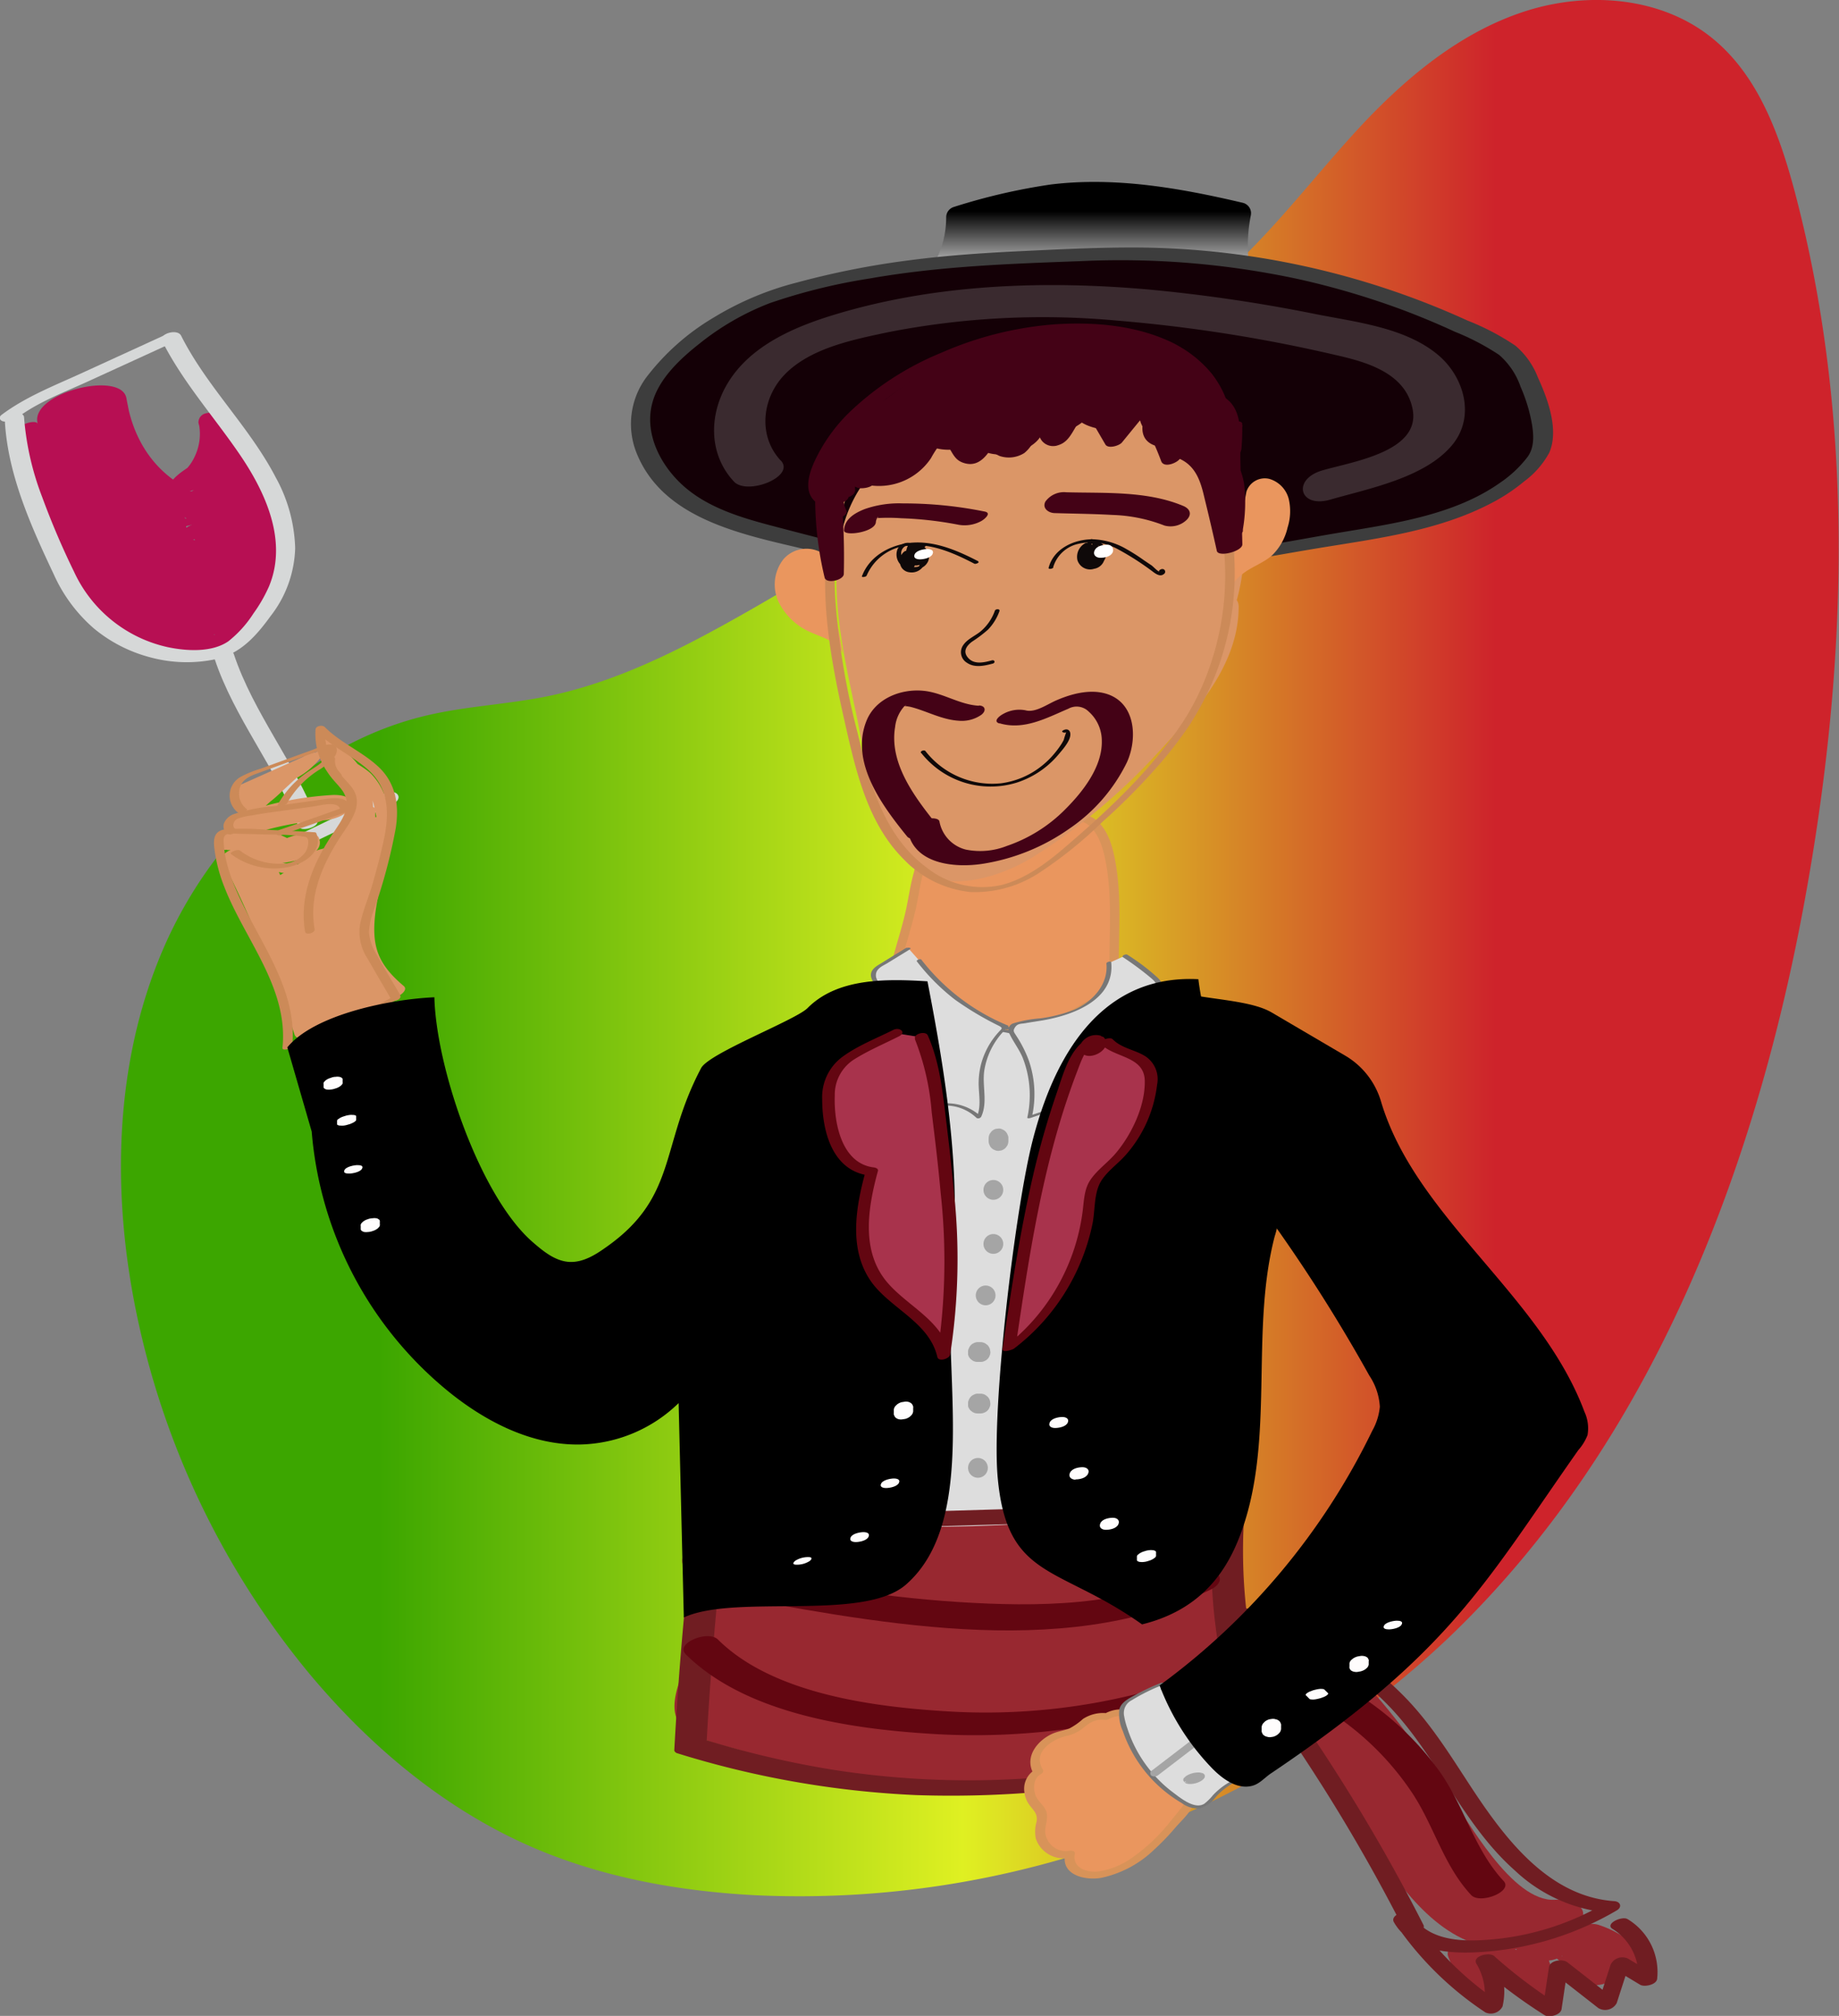 <svg xmlns="http://www.w3.org/2000/svg" xmlns:xlink="http://www.w3.org/1999/xlink" viewBox="0 0 279.12 305.9"><rect x="0" y="0" width="279.12" height="305.9" fill="#808080" stroke="none"/><defs><style>.cls-1{fill:url(#linear-gradient);}.cls-2{fill:#ea965e;}.cls-3{fill:#d89359;}.cls-4{fill:url(#linear-gradient-2);}.cls-5{fill:#140006;}.cls-6{fill:#3d3d3d;}.cls-7{fill:#db9667;}.cls-8{fill:#cc8a58;}.cls-9{fill:#0f0909;}.cls-10{fill:#fff;}.cls-11{fill:#440216;}.cls-12{fill:#d6d8d8;}.cls-13{fill:#b70f53;}.cls-14{opacity:0.24;}.cls-15{fill:#b2b1b1;}.cls-16{fill:#ddd;}.cls-17{fill:#777;}.cls-18{fill:#a5a5a5;}.cls-19{fill:#982830;}.cls-20{fill:#701d22;}.cls-21{fill:#630611;}.cls-22{fill:#fffdfd;}.cls-23{fill:#a8334c;}</style><linearGradient id="linear-gradient" x1="41.91" y1="143.88" x2="302.67" y2="143.88" gradientTransform="matrix(-1, 0, 0, 1, 321.03, 0)" gradientUnits="userSpaceOnUse"><stop offset="0.2" stop-color="#ce232b"/><stop offset="0.51" stop-color="#dff022"/><stop offset="0.85" stop-color="#3ca600"/><stop offset="1" stop-color="#3ca600"/></linearGradient><linearGradient id="linear-gradient-2" x1="164.28" y1="43.49" x2="164.28" y2="27.63" gradientUnits="userSpaceOnUse"><stop offset="0.02" stop-color="#fff"/><stop offset="0.72"/></linearGradient></defs><title>Portugal</title><g id="Layer_2" data-name="Layer 2"><g id="infographic"><g id="Portugal"><path class="cls-1" d="M174.33,49.47c13.64-6.53,22.38-19.93,32.76-30.93C214,11.27,222,4.75,231.55,1.69S252.3-.46,260,5.89c6.85,5.62,10.06,14.48,12.35,23,9,33.87,8.16,69.79,2.17,104.34C267.14,176.08,251,219,219.45,248.91A143.4,143.4,0,0,1,114.84,287.6c-11.63-.59-23.29-2.66-34-7.28C67.47,274.54,56,264.89,46.69,253.65a125.56,125.56,0,0,1-25.95-54.26c-3.81-18.31-3.42-37.9,3.91-55.11s22.25-31.66,40.49-35.8c5.87-1.34,11.93-1.61,17.83-2.8,10.35-2.09,19.92-6.93,29.12-12.11A372.87,372.87,0,0,0,177,47.21"/><g id="Portugal-2" data-name="Portugal"><g id="face"><path class="cls-2" d="M169.06,147c-.08-7.09,1.87-26.5-8.49-22.55A71.89,71.89,0,0,1,150,127.54c-2.38.51-7.27.1-9.13,1.87s-2.17,7-2.79,9.25L135,149.75a1.37,1.37,0,0,0-.07.66,1.16,1.16,0,0,0,.71.66c6.82,3.21,14.18,6.48,21.5,4.79a33.49,33.49,0,0,0,9.23-4.2,5.21,5.21,0,0,0,2.31-2.12A5.91,5.91,0,0,0,169.06,147Z"/><path class="cls-3" d="M169.79,146.89c0-5.45.48-11-.54-16.36-.41-2.17-1.11-4.68-2.92-6.12s-4.38-1-6.52-.22a70.26,70.26,0,0,1-8.3,2.52,41.36,41.36,0,0,1-5.87.77,10.15,10.15,0,0,0-4.86,1.33,6.13,6.13,0,0,0-2.05,3.49c-.53,1.8-.78,3.67-1.17,5.51-.51,2.41-1.28,4.78-1.93,7.16l-1.09,3.92c-.25.92-.64,1.77.26,2.42a18.94,18.94,0,0,0,3.32,1.55c1.3.59,2.61,1.15,3.95,1.66,5.24,2,11,3.15,16.48,1.45a36.59,36.59,0,0,0,7.54-3.56,9.51,9.51,0,0,0,2.83-2.08,5.13,5.13,0,0,0,.87-3.44c0-.71-1.46-.46-1.46.13a4.17,4.17,0,0,1-1,3.39,14.62,14.62,0,0,1-2.85,1.81,30,30,0,0,1-6.56,3c-4.79,1.35-9.75.33-14.32-1.34-2.29-.84-4.51-1.85-6.72-2.88-.42-.2-1.11-.38-1.17-.95a5.54,5.54,0,0,1,.45-1.72l1-3.7c.59-2.14,1.26-4.27,1.77-6.43.36-1.52.57-3.07.91-4.6.32-1.36.66-3.31,1.89-4.17s3.25-.91,4.76-1a47.78,47.78,0,0,0,12-2.69c2.18-.75,4.78-2.22,6.85-.42,1.54,1.35,2.13,3.6,2.5,5.53,1,5.35.5,10.82.55,16.22C168.34,147.74,169.8,147.49,169.79,146.89Z"/><g id="hat"><path class="cls-4" d="M139.61,42.9a14.26,14.26,0,0,0,4-9.92,1.64,1.64,0,0,1,1.18-1.58A92.19,92.19,0,0,1,159.46,28c9.74-1.2,19.58.52,29.15,2.77a1.63,1.63,0,0,1,1.24,1.91,23.51,23.51,0,0,0-.32,7.15,1.65,1.65,0,0,1-1.64,1.83l-32.11,0c-5.76,0-11.64,0-17.11,1.83"/><path class="cls-5" d="M134.63,85.38l-16.27-4.14c-5.14-1.31-10.43-2.69-14.7-5.82s-7.37-8.5-6.25-13.69c1.53-7.1,13.27-14.85,20.23-17,17.28-5.24,31.2-5.52,49.25-6.19a121.67,121.67,0,0,1,59.15,13A11.05,11.05,0,0,1,230.55,55c2.13,3.29,5.14,11.24,2.8,14.38-7.62,10.2-25.32,11.29-37.82,13.68a143.2,143.2,0,0,1-38.88,2c-9.45-.79-12.24.5-22,.27"/><path class="cls-6" d="M135.48,84.49C129.64,83,123.8,81.53,118,80c-5-1.3-10.49-2.8-14.44-6.42-3.37-3.09-5.82-7.88-4.53-12.51,1-3.66,4.27-6.67,7.15-8.94A39.93,39.93,0,0,1,116.84,46,88,88,0,0,1,132,42.26c10.54-1.86,21.26-2.24,31.94-2.63a128.54,128.54,0,0,1,33.2,2.74A121.35,121.35,0,0,1,212.82,47q4.08,1.53,8,3.34a36.94,36.94,0,0,1,6.71,3.51,11.22,11.22,0,0,1,3.26,4.84,24.58,24.58,0,0,1,1.75,5.82c.26,1.64.33,3.46-.71,4.85a17.72,17.72,0,0,1-4.16,3.9C220.88,78.06,212,79.38,204,80.71c-4.52.74-9,1.62-13.54,2.31a144.51,144.51,0,0,1-17.75,1.6c-6,.16-11.83-.28-17.76-.61a111.65,111.65,0,0,0-12.54.3c-2.42.14-4.83.17-7.26.12-.64,0-1.59.19-1.89.84s.24,1,.84,1.06c4.69.1,9.33-.3,14-.48,5.65-.22,11.28.56,16.92.68a145.31,145.31,0,0,0,18.66-.79c5.48-.58,10.86-1.65,16.29-2.54,8.84-1.46,18.2-2.59,26.26-6.79a27.63,27.63,0,0,0,5.09-3.35,13.28,13.28,0,0,0,3.83-4.38c1.51-3.51-.27-8.22-1.75-11.45A11.89,11.89,0,0,0,230,52.45a37.55,37.55,0,0,0-7.27-3.81,122.82,122.82,0,0,0-50.79-11.09c-5.88,0-11.77.31-17.64.59-5.53.27-11.05.66-16.54,1.39A126.34,126.34,0,0,0,121,42.86a46.17,46.17,0,0,0-12.67,5.32,35.72,35.72,0,0,0-10,8.78,11.87,11.87,0,0,0-1.66,11.91c4.42,10.79,18.09,12.56,28,15.08l9.1,2.32a2.19,2.19,0,0,0,2-.55.69.69,0,0,0-.33-1.23Z"/></g><g id="face-2" data-name="face"><path class="cls-7" d="M166.53,70.62a156,156,0,0,1,1.88,30.83c-.27,6.5,12.34,1.64,14.42-.9,4.59-5.62,6.27-12.54,6-19.7a54.85,54.85,0,0,0-2.12-12.06c-.82-3-1.34-7.7-4.12-9.54-2.59-1.7-6.23-1.07-9.12-.74-4.21.49-8.4,1.17-12.57,1.92-7.9,1.44-16.47,2.72-23.42,7-14.89,9.2-10.54,26.68-7.51,41,1.43,6.75,2.57,15.83,6.87,21.48,4.8,6.28,14.12,3.69,19.83.21a91.88,91.88,0,0,0,19.15-16C181.52,108,188,100.88,188,92.05c0-3.71-9.21-1.5-10.41-.91-10.42,5.08-18.59,13.47-27.19,21.09l12.92,1.2a24.48,24.48,0,0,1,5.26-6.62l-12.92-1.19-9.86,10.78,13.9.16,11.78-13.23-13.9-.15a146.6,146.6,0,0,1-10.47,15.1l13.9.15L174,98.23c1.88-2.94-1.63-4.09-4-4.19-3.45-.14-7.66,1.31-9.9,4L143.8,117.94c-2.28,2.79,1.95,4.1,4,4.18,3.47.14,7.63-1.31,9.9-4A164.7,164.7,0,0,0,175.52,92c3.49-6.36-10.63-3.47-12.92-1.2L144.26,109l12.92,1.19,15-21.65c2-2.9-1.73-4.09-4-4.18-3.44-.14-7.68,1.29-9.9,4a154.71,154.71,0,0,1-13,14.18l12.92,1.19L170.83,85c1.72-2.55-1-3.86-3.17-4.11a13.65,13.65,0,0,0-9.75,2.91L141,98.14l12.92,1.19L169.6,80.27c2-2.45-1.21-3.89-3.16-4.11a13.57,13.57,0,0,0-9.76,2.91L143.94,90.2l12.92,1.2,14.3-18.09c2-2.47-1.16-3.88-3.17-4.11-3.16-.36-7.39.71-9.75,2.92l-14.94,14,11.94,2.23a196.92,196.92,0,0,0,15-17.65c1.58-2.11-.39-3.58-2.33-4-3-.7-6.58.43-9.23,1.87a115.83,115.83,0,0,0-16.6,11.12L154,81.88l12.84-11.65c1.67-1.52,2.21-3.44,0-4.66-2.53-1.41-6.42-.31-8.89.62a32.74,32.74,0,0,1-10.12,2.1c-3.13.13-9.4,1.27-10.43,5.09a83.34,83.34,0,0,0,2.6,51.34,3.44,3.44,0,0,0,2.87,1.94c5.62.58,14.65-1.06,15.92-7.79,1-5.46-14-3-14.95,2l-.19.55,5-2.46-1.05.32,5.57-.37-1.08-.11,2.87,1.95a79.39,79.39,0,0,1-2.62-49.3L142,76.5A69.3,69.3,0,0,0,163.8,72l-8.89-4L142.08,79.65c-2.34,2.12-1.63,4.35,1.35,5.07,3.45.83,7.89-.68,10.59-2.84A95.54,95.54,0,0,1,167.9,72.7l-11.56-2.16a173.07,173.07,0,0,1-13,15.57c-2.11,2.21-1.8,4.3,1.36,5.06a13.24,13.24,0,0,0,10.58-2.83l14.94-14-12.92-1.19L143,91.24c-2,2.47,1.15,3.88,3.17,4.11a13.56,13.56,0,0,0,9.75-2.91l12.75-11.13-12.93-1.2L140,99.18c-2,2.44,1.21,3.88,3.17,4.1a13.6,13.6,0,0,0,9.75-2.91l16.91-14.32-12.92-1.2L144.27,103.6c-1.72,2.55.95,3.85,3.17,4.1,3.13.36,7.42-.68,9.75-2.91a176,176,0,0,0,15-16.26l-13.9-.15-15,21.65c-1.75,2.53,1,3.85,3.17,4.1,3.09.36,7.49-.66,9.75-2.91L174.54,93l-12.92-1.19a164.79,164.79,0,0,1-17.82,26.15l13.9.15L174,98.23l-13.9-.16-12.92,20.21c-1.88,2.93,1.63,4.08,4,4.18,3.4.14,7.72-1.28,9.9-4a146.6,146.6,0,0,0,10.47-15.1c1.79-3-1.56-4.08-4-4.18a13.07,13.07,0,0,0-9.9,4L145.82,116.4c-2.42,2.73,2.07,4.11,4,4.19a13.14,13.14,0,0,0,9.9-4l9.86-10.79c2.17-2.38-1.35-3.9-3.17-4.11a13.51,13.51,0,0,0-9.75,2.92,33.11,33.11,0,0,0-7.21,8.69c-1.48,2.61.74,3.83,3.16,4.11a13.47,13.47,0,0,0,9.76-2.92c6.45-5.72,13.25-13.66,21.08-17.48l-10.4-.92c-.06,6.48-6.52,13-10.69,17.39a83.09,83.09,0,0,1-6.83,6.44c-1.29,1.09-2.6,2.15-3.95,3.16-.63.47-3.84,2.21-4.16,2.88q5.79.76,3.72-1.32a5.55,5.55,0,0,1-1.18-2,35.31,35.31,0,0,1-1.66-4.76c-1-3.24-1.84-6.52-2.6-9.83-1.54-6.7-3.24-13.64-3.85-20.51-.51-5.6.18-13.69,6-16.49s13.65-3.15,19.89-4l1.8-.25c2.05-.16,2.4-.25,1.05-.25-1.2-.28-1.26.32-.18,1.78q.42,1.36.81,2.73a70.22,70.22,0,0,1,2.3,10.12c.91,6.9-.06,13.79-4.55,19.29l14.42-.9a165.94,165.94,0,0,0-1.85-32.88c-.76-4.83-15.82-1.36-15,4Z"/><path class="cls-2" d="M125.14,84.16a4.63,4.63,0,0,0-6.24.71,6.22,6.22,0,0,0-.68,6.56,9.7,9.7,0,0,0,5,4.59c1.79.78,4,1.38,4.72,3.19"/><path class="cls-2" d="M189.18,74.61a2.93,2.93,0,0,1,3.48-1.94,4.28,4.28,0,0,1,2.93,3,8.12,8.12,0,0,1-.16,4.37A8.54,8.54,0,0,1,193,84.34c-1.18,1-2.71,1.56-4,2.45a8.13,8.13,0,0,0-3,3.84c-.06.15.15.32.28.23a.19.19,0,0,0-.1-.34"/><path class="cls-8" d="M180.76,109.67a42.23,42.23,0,0,0,3.79-38,39.78,39.78,0,0,0-11.3-15.94c-2.62-2.22-5.83-4.69-9.27-5.37-3.85-.77-8.23.89-11.82,2.14-7.47,2.6-14.68,6.81-19.73,13-4.66,5.72-6.78,12.87-7.14,20.16-.37,7.66,1,15.3,2.66,22.73,1.76,7.77,3.48,16.48,9.45,22.23a16.28,16.28,0,0,0,9.89,4.74,17.77,17.77,0,0,0,10.39-2.88,64.63,64.63,0,0,0,9.64-7.76,96.11,96.11,0,0,0,9.51-9.74,63.23,63.23,0,0,0,3.93-5.27c.3-.46-1.11-.27-1.33,0-4.62,7-10.76,12.8-17.07,18.24-3,2.62-6.4,5.34-10.37,6.35a13.54,13.54,0,0,1-11.3-2.62c-6.55-4.81-8.75-13-10.54-20.52a111.59,111.59,0,0,1-3.41-20.76c-.31-6.94.58-14,3.87-20.26,3.65-6.87,10-11.91,17-15.19a50.62,50.62,0,0,1,11.5-3.89,10,10,0,0,1,7.05,1.11,32.34,32.34,0,0,1,4.2,2.76A39,39,0,0,1,182,69.47a42.15,42.15,0,0,1-.16,36,39.39,39.39,0,0,1-2.43,4.29C179.13,110.19,180.54,110,180.76,109.67Z"/><path class="cls-9" d="M151,92.67a7.26,7.26,0,0,1-2.2,3.17c-.86.69-2,1.14-2.62,2.08a1.86,1.86,0,0,0,.58,2.65c1.16.8,2.64.47,3.91.13.45-.12.32-.61-.13-.49-1.16.31-2.63.67-3.56-.34s-.27-1.87.54-2.49a20.59,20.59,0,0,0,2.43-1.83,7.85,7.85,0,0,0,1.74-2.8c.14-.39-.58-.38-.69-.08Z"/><path class="cls-9" d="M139.8,114.23a13.43,13.43,0,0,0,14.48,4.54,13.76,13.76,0,0,0,6.3-4.19c.65-.77,1.77-2,1.87-3,.08-.77-.46-1.11-1.09-.75-.42.24.19.45.47.29a9.55,9.55,0,0,0-.37,1.14c-.09.19-.2.37-.31.56a13.08,13.08,0,0,1-1,1.38,12.84,12.84,0,0,1-2.24,2.18,12.4,12.4,0,0,1-6,2.48,12.86,12.86,0,0,1-11.45-4.89c-.18-.23-.88,0-.66.31Z"/><path class="cls-9" d="M159.85,86.07a5.12,5.12,0,0,1,3.8-3.54,8.48,8.48,0,0,1,6,.8,42.29,42.29,0,0,1,5.5,3.55c.42.29,1,.64,1.48.24a.41.41,0,0,0-.24-.77c-.3,0-.76.41-.27.45-.34,0-1-.75-1.33-1L173.6,85A28,28,0,0,0,171,83.34a10.88,10.88,0,0,0-5.17-1.51c-2.8,0-5.91,1.41-6.67,4.32-.08.29.66.18.73-.08Z"/><path class="cls-9" d="M164.85,82.36A2.35,2.35,0,0,0,163.53,85a2,2,0,0,0,2.53,1.31A1.93,1.93,0,0,0,167.65,84a2.15,2.15,0,0,0-2.75-1.23,1.75,1.75,0,0,0-.8,2.44,1.57,1.57,0,0,0,1,.9,2.21,2.21,0,0,0,2-.53,2,2,0,0,0,.1-3.12,1.83,1.83,0,0,0-2.86.82,1.57,1.57,0,0,0,.3,1.42.82.82,0,0,0,.81.33,1.56,1.56,0,0,0,.67-.33,1.85,1.85,0,0,0,.27-2.47,1.44,1.44,0,0,0-.57-.4.51.51,0,0,0-.51.14,2.74,2.74,0,0,0-.57,1.81,2.18,2.18,0,0,0,.24.94.8.8,0,0,0,.66.35,1.49,1.49,0,0,0,1.36-.75.92.92,0,0,0-.46-1.22,1.6,1.6,0,0,0-1.57.1,1.26,1.26,0,0,0-.47,1.4,1.43,1.43,0,0,0,1.18,1,1.88,1.88,0,0,0,1.59-.63,1.23,1.23,0,0,0,.18-1.46,1.57,1.57,0,0,0-1.27-.71A1.3,1.3,0,0,0,165,84.92a1.23,1.23,0,0,0,1.33.43,1.45,1.45,0,0,0,1-1.07,1,1,0,0,0-.53-1.16,1.6,1.6,0,0,0-1.63.27,1.3,1.3,0,0,0-.41,1.52,1.77,1.77,0,0,0,.53.71,1.25,1.25,0,0,0,.93.32,1.7,1.7,0,0,0,1-1.21,2,2,0,0,0-.17-1.45,1.47,1.47,0,0,0-.48-.54.49.49,0,0,0-.52.05,2,2,0,0,0-.88,1.95c0,.13.22.15.33.15.64,0,1.37-.7,1.11-1.4a1.19,1.19,0,0,0-1.66-.52c-.12.07-.28.21-.18.36s.37.1.49,0,.52.07.62.31,0,.69-.31.71l.32.15a1.49,1.49,0,0,1,.63-1.45l-.51,0a1.45,1.45,0,0,1,.54,1.23,1.35,1.35,0,0,1-.56,1.14l.37,0c-.65-.17-1.28-1-.84-1.65.27-.41.91-.48,1.06.09a1,1,0,0,1-.13.75.84.84,0,0,1-.19.19.21.21,0,0,1-.21,0,1,1,0,0,1-.51-1.24.48.48,0,0,1,.18-.24.32.32,0,0,1,.26-.08,1,1,0,0,1,.68.33.89.89,0,0,1-.34,1.42c-.57.24-1.11-.36-1.13-.94a.71.71,0,0,1,.29-.64.62.62,0,0,1,.25,0,.77.77,0,0,1,.36.12.55.55,0,0,1,.21.73.56.56,0,0,1-.28.25.19.19,0,0,1-.22,0c-.17-.07-.21-.31-.25-.47a2.22,2.22,0,0,1-.07-.63,2.3,2.3,0,0,1,.44-1.29l-.51.13a1.2,1.2,0,0,1,.6,1.24,1.41,1.41,0,0,1-.24.72.86.86,0,0,1-.2.22l-.11.06c-.1,0,.06,0-.05,0l-.11,0h.27a1.19,1.19,0,0,1-.38-1.63c.35-.59,1.15-.4,1.59,0a1.61,1.61,0,0,1,0,2.15,1.12,1.12,0,0,1-1.73.22,1.66,1.66,0,0,1-.33-1.65.89.89,0,0,1,.56-.53,1.29,1.29,0,0,1,.82.13A1.49,1.49,0,0,1,167,85a1.33,1.33,0,0,1-.56.7,1.41,1.41,0,0,1-2.18-1.1,1.8,1.8,0,0,1,.95-1.84c.13,0,.28-.21.18-.35s-.36-.09-.49,0Z"/><path class="cls-9" d="M148.48,85.17c-3.33-1.72-7.07-3.33-10.9-2.72-2.88.46-5.69,2.12-6.76,5-.07.19.64.11.72-.11a7.61,7.61,0,0,1,6.79-4.59c3.38-.21,6.63,1.27,9.56,2.79.18.1.85-.18.59-.32Z"/><path class="cls-9" d="M140.2,82.62A1.57,1.57,0,0,0,138.58,84a.89.89,0,0,0,.39.9,1.16,1.16,0,0,0,1.17-.21.87.87,0,0,0,.36-1,1,1,0,0,0-.86-.58,1.29,1.29,0,0,0-1.5,1.42c.06.36.35,1,.79.93a1.27,1.27,0,0,0,.88-.54,1.51,1.51,0,0,0,0-1.67,1.3,1.3,0,0,0-1.79-.2,1.57,1.57,0,0,0-.61,1.63,1,1,0,0,0,.25.44.57.57,0,0,0,.7.15,1.6,1.6,0,0,0,.78-.84,1.62,1.62,0,0,0-.6-2,.52.52,0,0,0-.63.17,3.07,3.07,0,0,0-.23,2.61c0,.12.2.15.32.14a1.57,1.57,0,0,0,1.31-1.11,1.3,1.3,0,0,0-.43-1.44.51.51,0,0,0-.58.11,1.7,1.7,0,0,0-.09,2.22.36.36,0,0,0,.3.08,1.33,1.33,0,0,0,1.1-1,1,1,0,0,0,0-.67.87.87,0,0,0-.16-.26c-.14-.13-.38-.08-.55,0a1.51,1.51,0,0,0-1.2,1.16,1.2,1.2,0,0,0,.74,1.24,1.51,1.51,0,0,0,1.6-.25,1.48,1.48,0,0,0,.44-1.23c-.13-1.17-1.55-1.34-2.41-.87a1.64,1.64,0,0,0-.9,1.43,2,2,0,0,0,.82,1.58.52.52,0,0,0,.58-.11,1.59,1.59,0,0,0,0-2.18c-.3-.34-.91-.66-1.32-.35a1.76,1.76,0,0,0-.67,1.19,1.87,1.87,0,0,0,.29,1.28,1.66,1.66,0,0,0,1.17.67,2.12,2.12,0,0,0,2.32-1.34c.35-1.16-.61-2.32-1.57-2.83l-.14.37a.58.58,0,0,1,.33,0,1.27,1.27,0,0,1,.41.15,1.84,1.84,0,0,1,.68.73,1.43,1.43,0,0,1-.23,1.8,1.37,1.37,0,0,1-.8.32,2.14,2.14,0,0,1-1-.14A2,2,0,0,1,136.78,84a1.21,1.21,0,0,1,.57-1.09.79.79,0,0,1,.91.16c.2.2.89-.08.67-.31a1.79,1.79,0,0,0-2.69.54,2.21,2.21,0,0,0,.95,2.77,2.92,2.92,0,0,0,2.74.07,2,2,0,0,0,.95-1,1.74,1.74,0,0,0,0-1.29,2.18,2.18,0,0,0-.94-1.11,1.81,1.81,0,0,0-1.59-.08c-.12,0-.34.26-.13.37a2.89,2.89,0,0,1,1.27,1.27,1.56,1.56,0,0,1,0,1.6,1.15,1.15,0,0,1-1.1.46,1.23,1.23,0,0,1-1-.92,1.46,1.46,0,0,1,.39-1.52l-.37.1a1.27,1.27,0,0,1,.58,2l.58-.1a1.63,1.63,0,0,1-.6-1.69.92.92,0,1,1,1.76.5.85.85,0,0,1-.31.52.61.61,0,0,1-.63-.13.83.83,0,0,1-.33-.87.69.69,0,0,1,.62-.57l-.29-.09a.73.73,0,0,1,.14.71.71.71,0,0,1-.14.29.43.43,0,0,1-.12.11s-.09,0,0,0l.29.09a1.36,1.36,0,0,1,0-1.76l-.58.11a1,1,0,0,1,.29,1,1.23,1.23,0,0,1-.22.48,1.29,1.29,0,0,1-.18.16s-.08,0-.09,0,0,0,0,0h0l.32.14a2.78,2.78,0,0,1,.2-2.37l-.63.17a1.29,1.29,0,0,1,0,2.12h.44a.79.79,0,0,1-.35-.79,1.25,1.25,0,0,1,.14-.49,1.07,1.07,0,0,1,.26-.32l.06,0s.09,0,0,0a.24.24,0,0,1,.13,0,.64.64,0,0,1,.33.18,1.17,1.17,0,0,1,.28.88,1.22,1.22,0,0,1-.15.49A.64.64,0,0,1,139,85l0,0s0,0,0,0L139,85c.07,0,0,0,0,0l.34,0a1,1,0,0,1-.32-1.18.41.41,0,0,1,.14-.2.25.25,0,0,1,.16-.08h.14a.85.85,0,0,1,.22.09.48.48,0,0,1,0,.8l-.06,0s0,0,0,0a.3.3,0,0,1-.13-.14.92.92,0,0,1-.07-.54,1.18,1.18,0,0,1,.26-.54,1.4,1.4,0,0,1,.2-.16.31.31,0,0,1,.15,0,.52.52,0,0,0,.48-.21c.07-.15-.07-.25-.21-.26Z"/><g id="blick"><path class="cls-10" d="M139.61,84.88c.57,0,1.63-.2,1.92-.78s-.25-.79-.77-.79-1.63.2-1.92.77.24.8.77.8Z"/><path class="cls-10" d="M167,84.64c.66,0,1.59-.17,1.89-.85a.82.82,0,0,0-.85-1.12c-.66,0-1.59.18-1.9.86s.24,1.11.86,1.11Z"/></g></g><path class="cls-11" d="M160.07,77.86c2.93.09,5.86.11,8.79.28a23.61,23.61,0,0,1,7.88,1.61,3.53,3.53,0,0,0,3.42-.91c.8-.86.41-1.65-.55-2.06-5.52-2.32-11.91-1.92-17.78-2.08a3.47,3.47,0,0,0-3.16,1.41c-.53,1,.46,1.73,1.4,1.75Z"/><path class="cls-11" d="M149.47,77.63a61.61,61.61,0,0,0-12.41-1.24,15.81,15.81,0,0,0-5.79.85c-1.48.58-3.11,1.49-3.16,3.26,0,.94,4.78.26,4.83-1.3,0-.17.21-.83.35-.74s-.77.3-.39.18c.17,0,.14,0-.12,0,.27,0,.29,0,.05,0a27.4,27.4,0,0,1,3.95,0,55,55,0,0,1,8.76,1,5.29,5.29,0,0,0,3.39-.57c.4-.21,1.67-1.21.54-1.44Z"/><path class="cls-11" d="M148.56,107.09c-2.95-.16-5.5-2-8.44-2.27-3.43-.32-7.23,1.19-8.59,4.52-2.58,6.34,2.43,13,6.16,17.6.87,1.09,5.5-.54,4.51-1.77-3.27-4.09-7.28-9.27-6.34-14.87a5.6,5.6,0,0,1,1.39-3.12,1.13,1.13,0,0,1,.27-.22s0,0,0,0c.16.15-1.17,0-.39.13.3.07.77.1,1.13.19,2.46.64,4.7,1.94,7.3,2.09a5.17,5.17,0,0,0,3.41-.92c.7-.55.66-1.34-.37-1.4Z"/><path class="cls-11" d="M151.7,109.75c3.69,1.11,7.17-.81,10.46-2.21a2.59,2.59,0,0,1,3.07.43,5.93,5.93,0,0,1,2,4.5c.07,3.9-2.87,7.66-5.49,10.28a22.82,22.82,0,0,1-8.93,5.62,11,11,0,0,1-6.22.55,5.41,5.41,0,0,1-4-4.25c-.2-1.17-5.07-.08-4.83,1.3.89,5.21,7.18,5.75,11.36,5.11a31.22,31.22,0,0,0,13.16-5.32,25.92,25.92,0,0,0,8.76-10.08c1.68-3.71,1.32-9.23-3.36-10.47-2.36-.62-5,.06-7.2,1-1.51.62-3.31,2-4.85,1.57a5,5,0,0,0-3.39.57c-.48.25-1.62,1.11-.55,1.43Z"/><g id="hair"><path class="cls-11" d="M125.12,75.17a5.61,5.61,0,0,0,.42,3l2.79-1a6.3,6.3,0,0,1-1.69-3.59c-.14-1.05-2.88-.39-2.9.55a52.16,52.16,0,0,0,1.42,13.52c.26,1,2.88.4,2.91-.55a101.1,101.1,0,0,0-.94-16.59l-2.59,1.13,4.17,1.94c.78.36,2.7,0,2.6-1.13l-.24-2.67-2.79,1,1.66,3,2.48-1.33-2.74-1.11c-.78-.32-2.35-.08-2.59.9a7.82,7.82,0,0,0-.18,2.81l2.79-1-1.41-1.21c-.68-.59-3-.22-2.78,1l.37,2.15c.19,1.09,2.48.29,2.81-.32.81-1.51-.74-2.59-2.15-2.43a2.74,2.74,0,0,0-2.64,3l2.59-1.13c-1.88-1.2-.4-4.32.34-5.76a23.7,23.7,0,0,1,4.23-5.82,39.73,39.73,0,0,1,12-8c9.38-4.3,21.24-6.41,31.14-2.54,5.13,2,9.49,6.31,9.76,12.06l1.24-1.19a15,15,0,0,0-8.81,5.83l2.81-.32a43.34,43.34,0,0,0-4.2-8.43c-.45-.7-2.11-.21-2.52.29L168,66.68l2.52-.3c-.86-1.46-1.71-2.93-2.57-4.4-.71-1.21-1.5-2-3-1.79a4,4,0,0,0-2.83,2.12c-.46.72-.9,1.45-1.35,2.17l-.62,1-.37.59c1.17.3,1.58.26,1.25-.11a5.69,5.69,0,0,0-.68-1.15,2.71,2.71,0,0,0-.82-1,3.3,3.3,0,0,0-3.54.26c-1.2.8-1.37,2-2,3.15-.1.21-.43.49-.26.48s-.57-.4-.69-.5a7.17,7.17,0,0,1-1.39-1.88c-.49-.81-2.34-.11-2.7.52l-1,1.71c-.15.27-.48,1.16-.77,1.26l1.14-.21c-1,0-1.38-1.69-1.91-2.29a2.89,2.89,0,0,0-1.93-1,5.26,5.26,0,0,0-4.62,2.11c-1.18,1.53-1.75,3.3-3.64,4.14a5.33,5.33,0,0,1-4.64-.23l.22.82a44.53,44.53,0,0,1,4.05-5.6l-2.63-.14-1.32,3.49c-.22.58.77.73,1.09.73a2.26,2.26,0,0,0,1.73-.82L136.16,68l-2.72-.14-1.06,2.35c-.51,1.13,1.37,1,2,.74a13,13,0,0,0,2.83-1.87l-2.54-.37-.9,1.85c-.62,1.28,1.74,1,2.28.57a13.67,13.67,0,0,0,3-3l-2.82.09a2.73,2.73,0,0,1-1.8,2,4.29,4.29,0,0,0-2.11.82c-.45.44-.58,1-.07,1.4a2.27,2.27,0,0,0,2.19,0c.45-.19.9-.54.86-1.06v-.14c0-.51-1-.51-1.28-.49l-1.14.06-.35,1.76c3.51-.28,6.83-2.81,7.34-6.42l-2.91.33a5.43,5.43,0,0,1-2.79,4.28L135.59,72a9.09,9.09,0,0,0,3.14-2.77,9.44,9.44,0,0,0,.91-1.72,8.77,8.77,0,0,1,.44-1l.17-.28c.39-.4.23-.4-.48,0l-.82-1A17.46,17.46,0,0,0,136.34,71c-.29,1.16,2.64.75,2.91-.32a15.94,15.94,0,0,1,2.42-5.3c.4-.56-.34-1-.81-1a3.81,3.81,0,0,0-3.72,2.41c-.82,1.8-1.57,3.18-3.38,4.17-.46.25-.72.76-.33,1.16s1.4.23,1.84,0a7.8,7.8,0,0,0,4.51-6c.16-1.24-2.76-.75-2.91.33a4.77,4.77,0,0,1-4.08,4.33c-1.49.11-2.36,1.86-.35,1.76l1.14-.06-1.27-.49v.13l.85-1.06-.12.06,1.13-.22c-.48.81-.48,1.14,0,1l.56-.1a6,6,0,0,0,.72-.23,6.21,6.21,0,0,0,1.68-.91,5.3,5.3,0,0,0,1.93-2.84c.17-.59-.73-.73-1.09-.72a2.17,2.17,0,0,0-1.72.81,9.77,9.77,0,0,1-2.08,2.13l2.28.57.9-1.86c.69-1.42-2-.8-2.54-.36a7.8,7.8,0,0,1-1.66,1.12l1.95.74L136.16,68c.67-1.47-2.18-.82-2.72-.14L132,69.7l2.81-.09,1.32-3.49c.42-1.13-2.26-.58-2.63-.13a49.2,49.2,0,0,0-4.42,6,.55.55,0,0,0,.22.82,9.5,9.5,0,0,0,12-3.28,16,16,0,0,1,1.17-1.85c.52-.63.78-.78,1.34-.07.75,1,1,2.09,2.27,2.57,3,1.14,4.38-2.19,5.56-4.22l-2.7.51a5.56,5.56,0,0,0,2.77,2.72,4.39,4.39,0,0,0,3.75-.44,5.05,5.05,0,0,0,1.73-2.72s.44-1,.53-.94c-.54,0-.7.09-.48.29a2.27,2.27,0,0,1,.22.32c.26.39.41.86.71,1.23a2.21,2.21,0,0,0,2.48.61c1.44-.44,2-1.77,2.77-3,.4-.66.81-1.31,1.22-2l.43-.68-.52.18.65,1c.86,1.46,1.71,2.93,2.57,4.4.42.72,2.12.19,2.51-.29l4.47-5.47-2.51.29a40.93,40.93,0,0,1,4,8c.4,1.09,2.35.31,2.81-.32a11.09,11.09,0,0,1,6.52-4.36c.57-.13,1.26-.54,1.23-1.19-.26-5.56-4.36-10-9.21-12.27-5.37-2.49-11.61-3-17.45-2.62a52.73,52.73,0,0,0-17.32,4.34,44.51,44.51,0,0,0-14,9.11,25.4,25.4,0,0,0-5.07,7.09c-1,2.1-2,5.17.44,6.7.71.45,2.74-.07,2.59-1.13a1,1,0,0,1,.06-.65c-.65,0-1,.22-.89.7l2.81-.32-.38-2.14-2.79,1L127,75.26c.72.62,2.91.21,2.79-1a6.65,6.65,0,0,1,.19-2.35l-2.6.9L130.13,74c.73.29,3.16-.12,2.49-1.33l-1.66-3c-.51-.92-2.88,0-2.79,1l.24,2.67L131,72.16l-4.17-1.94c-.74-.34-2.75,0-2.59,1.13a100.13,100.13,0,0,1,.92,16.14l2.9-.55a49.92,49.92,0,0,1-1.41-13.06l-2.91.55a7.19,7.19,0,0,0,1.91,4c.59.63,3.25.06,2.79-1a4.62,4.62,0,0,1-.41-2.59c.15-1.25-2.78-.76-2.91.32Z"/><path class="cls-11" d="M151.49,53.28c-9.55,3.13-19.32,6.8-25.75,14.93-4.26,5.4,5.83,5.77,8.8,2.79a70.25,70.25,0,0,1,15.62-11.86c3.27-1.8,4.42-6.06-.39-6.54-3.44-.34-5.56.7-8.06,2.94-4.4,3.93,4,5.66,6.69,4.28A25.88,25.88,0,0,1,162.07,57c1.44.09,15.32,2.3,12.34,5.81l9.76.93A7.94,7.94,0,0,0,176.7,55a13.21,13.21,0,0,0-6.7,1.2,12.35,12.35,0,0,0-3.19,2.2c-.57.55-2.9,2.41-.79,1l6.58-1.19c1.9.63-.8-2.47-1.44-3a8.39,8.39,0,0,0-5.93-1.4A10.79,10.79,0,0,0,159.49,56c-1.61,1.29-1.94,3.46-3.33,4.7l6.3-2.25-1.18-.09,3,1.38a4.52,4.52,0,0,1-1.69-2.12c-1.81-3.12-7.45-.86-9.28.89L151,60.7l9.71,0-.91-3.43c-1-3.74-8-2.35-9.71,0-.46.65-2.43,3.88-1.53,3.23l4-1.43c-3.78.33-7.72,1.52-9.3,5.3l9.93-1.8c-3.29-3.29-8.54-3.07-12.05-.08-5.48,4.68,3,7.61,6.93,4.42l-.42-1.18c-.18,5.25,10.58,3.53,10.73-.94.3-8.89-13.12-5.68-17.24-2.3l6.93,4.42-.66.29h-4l0-.09c2.43,2.44,8.51,1.58,9.92-1.79-.44,1.07-3.16,1.79.27.53a8.66,8.66,0,0,0,2.6-1.46c1.55-1.28,1.61-2.86,2.67-4.34l-9.71,0,.91,3.42c1.09,4.13,7.72,1.87,9.71,0l2.28-2.17-9.28.88c1.83,3.16,5.1,4.3,8.65,3.32a8.09,8.09,0,0,0,3.49-2,4.91,4.91,0,0,0,1.43-1.61q1.73-3.06-3.31.15c-.37,2.53,4.34,3.33,5.87,3.21a8.36,8.36,0,0,0,4.51-1.77A5,5,0,0,0,175,61.76q-2.91.45-1.6,2.94c-.32,4.91,7.83,3.21,9.77.92,7-8.28-4.26-13.5-11.11-15A42.7,42.7,0,0,0,143.82,54l6.69,4.29.86-.77-6.3,2.26.9.09-.39-6.54a87.55,87.55,0,0,0-19.84,14.85l8.8,2.79c4.77-6,11.67-8.6,18.76-10.93,1.93-.63,5.09-2.27,4.41-4.82s-4.35-2.58-6.22-2Z"/><path class="cls-11" d="M184.69,65.54l.93-.74-3.26-.06-2.82,3,3.53-.17a3.2,3.2,0,0,1,1.35-1.1L182,66l-2.06,2.88c-.93,1.29,2.5.5,2.9.28a9,9,0,0,0,3.48-3.2l-3.82.62-1,3.7c-.28,1,3.48.41,3.83-.61l1.21-3.52-3.83.61-.26,2.73,3.83-.61.18-2.06-3.85.83c.2,2.29,1.9,4.16,2.35,6.42a21.94,21.94,0,0,1-.17,7.45l3.84-.82c.3-5.61-1.3-11.07-1.34-16.66l-3.75,1.21a3.53,3.53,0,0,1,.62,1.57c.11.6,1.55.32,1.87.26a3,3,0,0,0,2-1.09,6.06,6.06,0,0,0,.58-1.42l-3.85.83q0,.85,0,1.71a8.3,8.3,0,0,0-.06,1.72l0,.34,1.65-.34c-.06-.1-.5-.24-.6-.3a10.6,10.6,0,0,0-1.38-.81,5,5,0,0,0-5.42,1.22c-.27.35-.18.55.2.73,2.37,1.13,3.09,3.42,3.64,5.8q1,4.07,1.9,8.13c.24,1,3.89.06,3.87-1l-.3-12.83c-.07-2.88.57-7.25-2.09-9.24-.64-.48-1.85-.12-2.51.13-.27.11-1.72.79-1.11,1.25a5,5,0,0,1,1.68,3.68c.19,1.87.13,3.78.18,5.65l.28,12.39,3.87-1c-.7-3-1.37-5.94-2.08-8.9A7.69,7.69,0,0,0,182.13,68l.19.73-1.63.42a1.34,1.34,0,0,1,.5.23c.22.11.41.26.62.39a5.31,5.31,0,0,0,1.3.66,5.62,5.62,0,0,0,3.59-.38,2.48,2.48,0,0,0,1.72-1.91,34.74,34.74,0,0,0,.12-3.82c0-.92-3.61,0-3.85.83a6.06,6.06,0,0,1-.58,1.42l3.85-.83a4.4,4.4,0,0,0-.86-1.92c-.59-.79-3.76.2-3.75,1.21.05,5.59,1.65,11.06,1.35,16.66,0,.81,3.7.16,3.84-.82a24,24,0,0,0,.28-7.51,12,12,0,0,0-1.17-3.44,8.83,8.83,0,0,1-1.24-3.35c-.08-.92-3.77-.09-3.85.83l-.18,2c-.1,1.18,3.73.41,3.83-.61l.26-2.73c.12-1.23-3.51-.32-3.83.61l-1.21,3.52,3.83-.61,1-3.71c.21-.73-1.22-.58-1.58-.52a3.17,3.17,0,0,0-2.24,1.14,5.29,5.29,0,0,1-1.94,1.85l2.91.28,2.06-2.87c.86-1.21-2.07-.63-2.47-.48a8,8,0,0,0-3.48,2.39c-.54.67.48.81,1,.8a3.89,3.89,0,0,0,2.57-1l2.82-3c.53-.57-.32-.79-.75-.8a4.23,4.23,0,0,0-2.52.73l-.93.74c-.59.47-.48.91.27,1a4,4,0,0,0,2.73-.73Z"/></g><path class="cls-12" d="M32.58,100c3,9,9.3,16.48,12.68,25.36.37,1,3.24.12,2.9-.78-3.39-8.87-9.67-16.32-12.68-25.35-.33-1-3.21-.16-2.9.77Z"/><path class="cls-12" d="M37,132.89,59.66,122c.5-.24,1.11-.84.7-1.42s-1.44-.43-2-.18L35.77,131.29c-.51.25-1.12.84-.71,1.42s1.44.43,2,.18Z"/><path class="cls-13" d="M3,65.26A36.13,36.13,0,0,1,9.61,80.4l2.9-.78A114.13,114.13,0,0,0,5.8,66.21c-.4-.68-3.14.06-2.89.78q2.18,6.51,5,12.78c.32.74,2.92,0,2.89-.78a25.52,25.52,0,0,0-1.94-9.08c-.32-.76-3.15.1-2.9.77a41.11,41.11,0,0,0,4.83,9.39c.45.65,3.18-.09,2.9-.78l-2.91-7.1L7.86,73l4.48,6.8c.42.65,3.15-.06,2.89-.78a26.92,26.92,0,0,0-3.48-6.63l-2.8.9,4,5.11c.42.54,3.1-.33,2.81-.9l-1.37-2.64-2.63,1,7,3.13c.48.22,3.14-.47,2.54-1.11A11.14,11.14,0,0,0,16.88,75a2.88,2.88,0,0,0-1.87.27c-.14.07-1.14.61-.68.84,4.14,2,8.21,3.43,12.72,1.62,1.57-.63,4-2.59,5.79-1.78,1.21.55,1,2.1.9,3.2a22,22,0,0,1-.62,4.12L36,82.79a20.87,20.87,0,0,0-.13-5.8c-.11-.69-3,0-2.9.77l.56,4.63c.08.68,2.82,0,2.88-.62L37,75.91l-2.88.63,1,6.81c.3,2,.86,4.35-.4,6.13a8.78,8.78,0,0,1-3.59,2.41,14.75,14.75,0,0,0-3.67,2.36l2.77-.46c0-5.32,3.15-10.24,2.21-15.62-.12-.71-2.89,0-2.89.78l0,10.69c0,.61,2.8.07,2.88-.63l1.06-8.7-2.88.62a35.24,35.24,0,0,1,.91,9.92c0,.58,2.77.1,2.88-.62l.74-5-2.87.48q-.33,2.79-.93,5.54c-.17.77,2.66.3,2.86-.47l.68-2.54L32,88.9l.61,2.65c.2.87,2.61-.18,2.88-.63a20.22,20.22,0,0,0,1.64-17.49c-.25-.68-1.91-.05-2.3.14q-7.25,3.57-14.25,7.63l2,.35q4.22-3.42,8.69-6.5l-2.57.29a5.64,5.64,0,0,1-.6,3c-.32.67,2.41.14,2.76-.31l1.52-2-2.68.59a1.05,1.05,0,0,1-.52,1.8,32,32,0,0,1-3.4.71l-7,1.47c-1.12.23-2.25.56-3.38.7A2.74,2.74,0,0,1,12.72,80c-1.47-1.82-2.74-3.84-4.1-5.75-.47-.66-3.2.15-2.9.78L8.5,80.76,11.4,80l-1.15-2.13c-.38-.69-3,0-2.9.77a15.32,15.32,0,0,0,3,6.79c.4.52,3-.16,2.81-.9a11.42,11.42,0,0,0-3-5.67c-.44-.46-2.7.08-2.79.75A6,6,0,0,0,8.83,84.5c.5.59,2.51-.17,2.79-.74a6.27,6.27,0,0,0,.15-5.27L9,79.4A17,17,0,0,0,12.39,83c.5.39,2.69,0,2.79-.75a8.87,8.87,0,0,0-.08-3l-2.81.9,3.41,2.08c.45.27,3.1-.1,2.81-.9a10.11,10.11,0,0,0-2.4-3.7l-2.54,1.11,4.15,1.63A2.83,2.83,0,0,0,19.59,80c.13-.07,1.13-.61.67-.84a16,16,0,0,1-3.37-2.23l-1.61,1.12a26.73,26.73,0,0,1,6.25-.47l-.2-.73a16,16,0,0,1-8.92,2.7c-.38,0-2.52.51-2,1.16a14.82,14.82,0,0,1,2.79,4.84c.53,1.53.81,3.06,2.2,4.07,2.77,2,6.77,2.23,10,1.73.44-.07,2.64-1,1.17-1.24a38.67,38.67,0,0,0-8-.45c-.31,0-2.88.81-1.79,1.24a26.82,26.82,0,0,0,9.18,1.89c.42,0,2.6-.26,2.38-1a1.32,1.32,0,0,0-1.43-1c-.32,0-2.94.47-2.28,1.16,2.11,2.2,5.72-.08,7.35-1.73l-2.77.46c.63,2.52,5.26,1.52,6.06-.38L32.48,91l0,1.12c0,.76,2.64-.16,2.88-.63a8.57,8.57,0,0,0,.87-5.6c-.39-2-1.71-3.44-2.71-5.17A5.16,5.16,0,0,1,32.67,78c0-1.1.76-1.64,1.24-2.52a5.51,5.51,0,0,0,.48-2.34,5.33,5.33,0,0,1,.23-1.64,1.82,1.82,0,0,1,.37-.61c-.77-.13-1-.06-.54.22l.24-.6a17.35,17.35,0,0,1-20.16.18c-.46-.31-3.09.12-2.81.9l.41,1.15c.27.77,3.14-.09,2.9-.77l-.41-1.16-2.81.91c7.43,5.06,18,4.37,25.13-1,.17-.13.48-.38.23-.6-1.38-1.22-4-.09-5,1.19a4.86,4.86,0,0,0-.67,2.83A4.18,4.18,0,0,1,31.05,76,13.19,13.19,0,0,0,30,77.52c-1,2.52,1.27,4.67,2.39,6.65a8,8,0,0,1,.07,7.76l2.89-.63,0-1.12c0-.71-2.66.09-2.89.63s0,.42.69.06a1.2,1.2,0,0,1-.45-.15,1.38,1.38,0,0,1-.53-.79c-.21-.82-2.45.14-2.77.46s-.74.93-1.15,1-.51-.13-.84-.48l-2.29,1.16c.25,0,.37.12.38.44l2.38-1a25.59,25.59,0,0,1-8.68-1.8L17.44,91a35.37,35.37,0,0,1,7.34.44L26,90.15c-2.79.43-7.49,0-9-2.88-.66-1.25-.86-2.72-1.47-4a16.51,16.51,0,0,0-2.35-3.56l-2,1.16A22.72,22.72,0,0,0,23.58,77c.44-.29.38-.7-.2-.73a32.71,32.71,0,0,0-7.59.54c-.22,0-2.21.6-1.62,1.11a15.64,15.64,0,0,0,3.37,2.23l2.54-1.11-4.15-1.63c-.47-.18-3.17.49-2.54,1.11A9.26,9.26,0,0,1,15.61,82l2.81-.91L15,79c-.5-.29-3,0-2.81.91a7.88,7.88,0,0,1,.11,2.74l2.8-.75a17.28,17.28,0,0,1-3.43-3.56c-.39-.54-3.08.27-2.81.9a5.79,5.79,0,0,1-.12,5l2.8-.75a5.49,5.49,0,0,1-1.29-4.36l-2.8.75a10.68,10.68,0,0,1,2.77,5.42l2.81-.9a14.85,14.85,0,0,1-2.79-6.54l-2.9.77L8.5,80.76c.41.75,3.19-.19,2.9-.78L8.62,74.26,5.72,75,8.52,79a12.23,12.23,0,0,0,2.53,3.09,4.41,4.41,0,0,0,3.35.58c1.68-.26,3.36-.69,5-1,3.2-.66,6.41-1.29,9.6-2,1.42-.32,5.51-1.94,3.36-4-.53-.49-2.29.07-2.68.59l-1.52,2,2.75-.31a6.25,6.25,0,0,0,.63-3.35c-.06-.75-2.29.1-2.58.3Q24.52,78,20.3,81.36c-1.19,1,1.53.61,2,.35q7-4.06,14.25-7.64l-2.3.14A19.77,19.77,0,0,1,32.61,91.4l2.88-.63-.61-2.64c-.17-.76-2.72,0-2.88.62l-.67,2.54,2.86-.47a54.48,54.48,0,0,0,.94-5.55c.09-.83-2.76-.28-2.87.48l-.74,5,2.89-.62a35.58,35.58,0,0,0-.91-9.92c-.17-.72-2.81,0-2.89.62l-1.06,8.7,2.89-.62V78.17L29.56,79c.92,5.34-2.23,10.31-2.22,15.62,0,.81,2.52-.23,2.77-.46,2.25-2.11,5.83-2.43,7.55-5.19,1.11-1.77.73-3.92.44-5.86L37,75.76c-.1-.69-2.81,0-2.88.62l-.58,5.86,2.88-.63L35.86,77l-2.9.77a19.5,19.5,0,0,1,.16,5.5c-.1.84,2.69.26,2.87-.47a24.31,24.31,0,0,0,.6-3.71c.09-1.08.37-2.68-.32-3.6C35.17,74,32.54,74.4,31,74.8c-2.08.55-3.87,2-6,2.44-2.67.61-5.7-1-8-2.16l-2.54,1.11a10,10,0,0,1,4.08,2.67l2.54-1.11-7-3.13c-.4-.18-3,.32-2.63,1l1.37,2.64,2.81-.9-4-5.12c-.48-.6-3.11.49-2.81.91a27.61,27.61,0,0,1,3.48,6.63L15.23,79l-4.47-6.79c-.44-.67-3.18.1-2.9.77l2.91,7.11,2.9-.78a40.84,40.84,0,0,1-4.83-9.38l-2.9.77a25.8,25.8,0,0,1,1.95,9.09L10.78,79Q8,72.72,5.8,66.21L2.91,67A115.64,115.64,0,0,1,9.61,80.4c.3.72,3,0,2.9-.78A36.69,36.69,0,0,0,5.68,64.23c-.45-.6-3.23.35-2.72,1Z"/><path class="cls-13" d="M30.21,79.69a1.63,1.63,0,0,0,1.53,1.53c.63.1,1.91-.06,2.24-.76a10.15,10.15,0,0,0,1-4.57c0-1-2.28-.18-2.61.14a5.36,5.36,0,0,0-1.59,2.67c-.26,1.1,2,.52,2.36.28A1.65,1.65,0,0,0,34,76.89c-.45-1-1.82-1.31-2.76-1.63a48.89,48.89,0,0,0-7.82-2,2.33,2.33,0,0,0-2.23.76l-2,3.42c-.53.91-1.59,2.18-1.31,3.32.23,1,1.32,1.34,2.07,1.82a15.51,15.51,0,0,1,2.79,2.26,17.22,17.22,0,0,1,2.09,2.58c.57.88.88,2,2.07,2s2.63-.69,3.79-1.16l3.89-1.59-1.93-.66L27.43,93c-.56.75.76.91,1.16.87a10.68,10.68,0,0,0,7.09-3.79L33,90l-.9,1.71c-.51.95,1,.93,1.55.79a4.06,4.06,0,0,0,3.23-3.15c.18-1.21-2.64-.59-2.9.35-.79,2.85-3.55,5.18-6.61,4.62l-.3,1.42a12.54,12.54,0,0,1,4.54-.78l.75-1.66-4.7.47v1.57a13.09,13.09,0,0,1,2.7-.56,6.4,6.4,0,0,0,2.35-.82,25.07,25.07,0,0,0,4.24-2.76c.51-.4.25-.9-.28-1a2.47,2.47,0,0,0-2,.55A16.84,16.84,0,0,1,31.05,93c-1,.45-2.59.48-3.81.87-.43.13-1.27.44-1.24,1s.85.59,1.25.55L32,94.92c.5,0,1.42-.34,1.59-.89s-.36-.77-.84-.78a18.46,18.46,0,0,0-6.82,1.23c-.62.23-1.4,1.22-.3,1.42,4.66.85,10-1.87,11.27-6.58l-2.9.35c-.06.43-.23,1.17-.73,1.3l1.55.79.9-1.7c.32-.6-.27-.85-.79-.89A2.4,2.4,0,0,0,33,90a6.08,6.08,0,0,1-4,2.23l1.16.87,5.19-6.89c.78-1-1.55-.82-1.93-.66-2.07.84-4.12,1.79-6.22,2.52l1.13-.23s-.84-1.53-.91-1.63a17,17,0,0,0-1.31-1.72A17.8,17.8,0,0,0,23,81.72c-.56-.4-1.19-.7-1.75-1.1-.84-.59-.42-1.29,0-2,.85-1.49,1.72-3,2.58-4.45l-2.23.76a49.59,49.59,0,0,1,5.5,1.23q1.36.39,2.7.87a2.89,2.89,0,0,1,1.09.52.64.64,0,0,1,.27.47c-.08.28,0,.31.13.09l2.35.27a3.53,3.53,0,0,1,1-1.81l-2.62.13a8.63,8.63,0,0,1-.8,3.71l2.24-.76c-.37-.06-.4-.41-.4-.71,0-.93-2.91-.37-2.9.78Z"/><path class="cls-13" d="M32.32,68.08a7.78,7.78,0,0,1,2.91,5.58l2.93-.48a14.77,14.77,0,0,0-5.13-8c-1.08-.86-3.53.61-2.21,1.75,0,0,.12.14,0,0a2.07,2.07,0,0,1,.17.24c.09.16,0-.13,0,0a1.42,1.42,0,0,1,.07.22,2.5,2.5,0,0,1,.05.29c0-.13,0,0,0,.06a3.93,3.93,0,0,1-.06.48,3.63,3.63,0,0,1-.33.85c-.05.08-.05.08,0,0l-.07.11-.16.21-.16.2c-.16.19.05,0-.07.07-1.33,1.18-3,1.89-4.13,3.28a.94.94,0,0,0,.12,1.36,1.75,1.75,0,0,0,1.77,0,10.35,10.35,0,0,0,5-10.91c-.15-.71-1.16-.85-1.73-.68a1.42,1.42,0,0,0-1.17,1.46,6.89,6.89,0,0,0,1.51,2.91c.07.12.15.24.22.37s0-.06.08.16a1.83,1.83,0,0,1,.11.33s.06.35,0,.17a2.36,2.36,0,0,1,0,.37l0,.14c0-.12,0-.14,0-.06s-.09.21-.13.32.13-.16,0,.06a5.58,5.58,0,0,1-.38.47c-.09.1-.22.22-.05.06l-.28.26c-.33.31-.67.6-1,.92a4.35,4.35,0,0,0-1.57,2.8c-.1,1.58,2.85,1.23,2.94-.18a2.11,2.11,0,0,1,.05-.35c0-.08,0-.07,0,.06a1,1,0,0,1,.07-.18l.13-.27c-.14.27,0,0,.05,0a5.11,5.11,0,0,1,.48-.55c-.16.17,0,0,.06-.05l.24-.22a8.71,8.71,0,0,0,2.11-2.38,3.31,3.31,0,0,0-.28-3.26c-.27-.46-.62-.89-.91-1.34a2.3,2.3,0,0,1-.5-1.29l-2.9.78a7.91,7.91,0,0,1-.5,4.8,7.39,7.39,0,0,1-1.24,2c-.14.15-.27.31-.41.45-.3.31.09-.08-.09.09l-.25.23c-.18.15-.35.29-.54.42l-.22.16c-.36.25.24-.14-.14.09L28.63,74a4.85,4.85,0,0,1,.93-.85c.39-.3.81-.56,1.22-.84A8.83,8.83,0,0,0,33,70.44c1.17-1.55,1.6-3.81,0-5.21L30.82,67a12.91,12.91,0,0,1,4.44,7c.16.65,1,.81,1.53.72s1.42-.53,1.39-1.19a9.67,9.67,0,0,0-3.65-7.15,1.81,1.81,0,0,0-2.09.15,1,1,0,0,0-.12,1.6Z"/><path class="cls-13" d="M26.66,80.9l-2.79-4.05L21.72,78.5a6.3,6.3,0,0,0,3.81.37c.87-.15,1.64-1.2.84-1.89l-1.06-.9L24.47,78c.12,0-.07,0-.07,0s.15.1.2.16a4.13,4.13,0,0,1,.54.9,5.46,5.46,0,0,1,.21,2.13c0,1.58.08,3,1.28,4.15a1.75,1.75,0,0,0,2.58-1,11.23,11.23,0,0,0-.08-3.17c-.09-.56-.88-.74-1.33-.71a1.84,1.84,0,0,0-1.51.92l-.95,1.77,2.5-.67A2.63,2.63,0,0,0,26,81.88l1.35,1,.51-2.08L25,81.55c1.27,1.83,3.81.67,5.33-.12l7-3.65-2.1-.5a26.55,26.55,0,0,0,.36,2.66c.14.71.2,1.69.82,2.17,1.16.91,3.55-.21,2.73-1.75-.21-.4-.82-.45-1.2-.45h-.09c-.62,0-1.88.66-1.57,1.48,2.13,5.62-2.1,10.64-6.7,13.3-.49.28-1,.79-.73,1.4a1.4,1.4,0,0,0,1.66.52,11.26,11.26,0,0,0,6.52-5.38c.72-1.35-1.7-1.46-2.36-.88L30,94.45c-1,.86-.27,1.78.85,1.79a5.92,5.92,0,0,0,4.87-2.44c1.09-1.55-1.57-1.9-2.44-.91l-1.6,1.83,2.67.07c-.21-1.19-.39-2.39-.63-3.58A3.32,3.32,0,0,0,32.49,89c-1.42-1-3.84-.24-4.19,1.51l2.59-1A12.56,12.56,0,0,1,28,86.84a1.64,1.64,0,0,0-2.77,1A4.19,4.19,0,0,0,27.21,91c.94.61,2.68,0,2.56-1.24a19,19,0,0,0-1.45-5.74L26,85.44A2.63,2.63,0,0,0,29,84.51c.69-1,.2-2-.49-2.84a1.76,1.76,0,0,0-2.3,0l-.91.63,2.08-.16a2.55,2.55,0,0,1-.91-1.21c-.49-1.36-3.38-.55-2.9.77a4.48,4.48,0,0,0,1.59,2.15,1.88,1.88,0,0,0,2.08-.17l.91-.62-2.29,0a4.45,4.45,0,0,1,.38.48c.21.61.71.61,1.5,0-.69-.18-2.77.23-2.28,1.39a19,19,0,0,1,1.46,5.73l2.56-1.24a2.75,2.75,0,0,1-1.27-2.22l-2.78,1a15,15,0,0,0,3.27,3.15,1.77,1.77,0,0,0,2.59-1,6.4,6.4,0,0,1-.9.46s.23.34.26.4a5.4,5.4,0,0,1,.29,1.25c.19,1,.37,2.08.55,3.12.21,1.2,2.15.66,2.67.07l1.6-1.83-2.44-.91a2.4,2.4,0,0,1-2.19,1.16l.85,1.79,4.7-4.1-2.36-.88A7.63,7.63,0,0,1,30,94.55l.93,1.92A19.65,19.65,0,0,0,38,90a10.85,10.85,0,0,0,1.18-9.41L37.65,82.1h.09l-1.2-.45,0,.09-.15-.55,0-.07,1.12-.84-.11,0,1.11,0-.18-.08.49.35a6.09,6.09,0,0,1-.44-1.94c-.12-.72-.21-1.44-.27-2.17-.09-.9-1.61-.75-2.11-.5L31,78.63l-2.45,1.28a2.59,2.59,0,0,1-.81.37c-.2,0,.05.17-.09,0-.71-1-2.54-.28-2.79.74l-.51,2.08c-.18.75.85,1,1.35,1q-.51-.19-.09.09c.73.66,2.1.08,2.5-.67l.95-1.76-2.84.2a9,9,0,0,1,0,2.59l2.59-1a3.33,3.33,0,0,1-.57-2.5,8.35,8.35,0,0,0-.21-2.73,3.34,3.34,0,0,0-4.16-2.45c-.81.24-1.69,1.15-.83,1.89l1.05.9L25,76.81a2.71,2.71,0,0,1-1.6-.32c-.87-.39-2.94.52-2.15,1.65l2.78,4c.77,1.12,3.52,0,2.65-1.29Z"/><path class="cls-13" d="M11.33,71.74l-.15-.06.27.1a3.66,3.66,0,0,1-1-.54l.19.15a4,4,0,0,1-1.07-1.25l.11.2a3.61,3.61,0,0,1-.37-.94C9.27,69.15,9,69,8.75,69a2.37,2.37,0,0,0-1.09,0,2.18,2.18,0,0,0-1,.51.73.73,0,0,0-.27.67,4.33,4.33,0,0,0,1.05,1.94,4.78,4.78,0,0,0,2.1,1.29,2.12,2.12,0,0,0,1.09,0,2.18,2.18,0,0,0,1-.51c.16-.16.37-.42.28-.67a.8.8,0,0,0-.58-.44Z"/><path class="cls-13" d="M10.47,86,26.16,78.4,34,74.58l1.79-.88a7.81,7.81,0,0,0,1.13-.54l.22-.11q.59-.24-.3-.06a12.36,12.36,0,0,0,.52,1.56c.2.71.37,1.43.52,2.15A24.9,24.9,0,0,1,36.13,92c-1,2.07-2.53,4.15-4.81,4.86-2.45.76-5-.8-7.08-1.88a68.43,68.43,0,0,1-7.8-4.67c-2.14-1.47-4.74-3.09-5.2-5.86l-2.78,1a25.17,25.17,0,0,0,17.2,10.65c7,1,15.53-2.07,16.65-10a28.18,28.18,0,0,0,0-6,20.06,20.06,0,0,0-1-5.43c-.56-1.52-1.4-3.35-3.24-3.47s-4.16,1.38-5.89,2.18l-12,5.51c-1.87.85-3.75,1.67-5.55,2.66-1.44.78-3.58,1.75-4.28,3.35-.84,1.92.88,3.46,2.29,4.5a46.92,46.92,0,0,0,5.71,3.5c2,1,4,2,6,2.9a20.4,20.4,0,0,0,6.47,2.11L30,96.36l-.12.16.95-.58-.2,0,1.39.18.13.19-.23.85L32,97l-.94.59.19-.06-1.67-1.23c-.5,1-2.84.36-3.68.2a23.46,23.46,0,0,1-4.79-1.46,24.35,24.35,0,0,1-8.23-5.7c-.95-1-3.68.21-2.65,1.3A27.08,27.08,0,0,0,21.35,97.8c3.09,1,9.16,2.8,11-1.09.5-1-.94-1.44-1.68-1.24-.9.25-2.06,1.26-1.2,2.23s2.34.42,2.92-.41a1,1,0,0,0-.73-1.56c-3.16-.31-6.18-2.09-9-3.45a42.46,42.46,0,0,1-8.44-5c-.6-.48-1.61-1.29-1.09-2.15a5.48,5.48,0,0,1,1.73-1.22,43.7,43.7,0,0,1,4.37-2.22c3.24-1.5,6.49-3,9.73-4.45L33.92,75l2.24-1c.42-.19.89-.6,1.36-.26a4,4,0,0,1,.65,1.17c1.25,2.81,1.35,6.26,1.33,9.29s-.9,5.83-3.41,7.76A12.25,12.25,0,0,1,27.29,94a22.7,22.7,0,0,1-16.18-9.83c-.72-1-3-.26-2.77,1,.45,2.7,2.65,4.5,4.76,6a72.64,72.64,0,0,0,8.19,5.09c2.51,1.34,5.28,3,8.22,3a10,10,0,0,0,7.29-3.61c3.79-4.34,4.86-11.11,4.4-16.67a26.72,26.72,0,0,0-.71-4.37c-.28-1.13-.53-2.87-1.6-3.57s-2.59,0-3.72.51L30.23,74,9.16,84.23C7.39,85.1,9,86.78,10.47,86Z"/><path class="cls-13" d="M27.37,73.51C22.63,70.6,20,65.79,19.18,60.4L5.66,64c1.25,6.54,2.65,13.34,5.06,19.57.68,1.74,1.35,3.16,3,4.16,2.15,1.32,4.75.75,6.87,1.88l2.85-5.54,1.2-.33c-3.17-.31-7.1.36-9.56,2.57-1.92,1.72-1.79,3.94,1.15,4.29a28.26,28.26,0,0,0,13.73-1.81c1.57-.59,6.72-4,2.84-5.54L25,80.21c-2.07-.82-14.33.92-12.19,4.91A27.52,27.52,0,0,0,23.85,96.41c3.49,2,16-3.24,10.86-6.2a21.73,21.73,0,0,1-8.39-8.72L14.13,86.4l7.8,3.07,2.84-5.54-.15-.16-8.41,6.86A27.9,27.9,0,0,0,28.58,89c2-.7,6.33-3.69,2.85-5.54-1.65-.88-3.76-.56-5.28-1.33-2-1-2.35-3.43-3-5.65A152.45,152.45,0,0,1,19.18,60.4C18.39,56.25,5,59.48,5.66,64c1,7,5,12.06,10.86,15.67,3.41,2.1,16-3,10.85-6.19Z"/><path class="cls-12" d="M.75,64.09c.49,8.07,4,15.85,7.41,23.06a23.57,23.57,0,0,0,6.1,8.22,22.21,22.21,0,0,0,8.56,4.38,21.19,21.19,0,0,0,10,.26c3.74-.85,6.11-3.57,8.27-6.55A17.53,17.53,0,0,0,44.8,83.17,23.53,23.53,0,0,0,41.88,72.5c-4-7.72-10.48-13.8-14.39-21.56-.57-1.14-3.42-.26-2.9.78C27.76,58,32.48,63.23,36.41,69s7.28,13.13,4.41,20a22.59,22.59,0,0,1-2.36,4.1,17.23,17.23,0,0,1-3.81,4.22c-2.52,1.72-6.35,1.48-9.2.88A20.51,20.51,0,0,1,11.24,86.76,119.19,119.19,0,0,1,6.4,75.42a42.78,42.78,0,0,1-2.75-12.1c-.07-1.16-3-.51-2.9.77Z"/><path class="cls-12" d="M2.6,63.4c3.37-2.53,7.51-4,11.3-5.77L26,52.09c.4-.19,1.17-.65.77-1.17s-1.48-.23-1.92,0l-13,5.95c-4,1.81-8.1,3.45-11.61,6.08-.52.39-.25.89.28,1a2.52,2.52,0,0,0,2-.55Z"/><g class="cls-14"><path class="cls-15" d="M118.49,69.88c-3.51-3.78-2.85-9.57.71-13.15,3.9-3.93,10.29-5.19,15.5-6.3a122,122,0,0,1,34.86-1.78,228.54,228.54,0,0,1,33.11,5.21c4.7,1.06,10.64,2.71,11.73,8.2,1.3,6.5-9.21,8-13.69,9.32-4.64,1.34-3.51,5.79,1.18,4.44,5.9-1.7,14.51-3.34,18.59-8.38,3.47-4.28,1.73-10.27-2.21-13.58-5.1-4.27-12.74-5-19-6.28a241.5,241.5,0,0,0-24.95-3.65c-15.87-1.4-32.4-.83-47.73,3.84-6,1.82-12.55,4.63-16,10.15-3,4.76-3.14,10.91.79,15.14,2,2.19,9.41-.73,7.13-3.18Z"/></g><path class="cls-7" d="M48.11,114.08c-1.92.81-3.82,1.68-5.68,2.63-.93.47-1.84,1-2.75,1.47A27.29,27.29,0,0,0,37,119.75c-.59.42-1.31,1.06-1.24,1.87s1,1.18,1.67,1.24c2.38.19,4-1.51,5.61-3l5.39-5c.5-.46-.43-.59-.71-.57a3.22,3.22,0,0,0-1.93.71l-8.54,7.74,2.76-.31a4.26,4.26,0,0,0,.55-3c0-.2-.39-.24-.52-.26L37.68,119l-.08.9L48.4,115l-2.17-.18a9,9,0,0,1-3.43,3c-.33.15-.92.62-.33.85a3,3,0,0,0,2-.35,11.23,11.23,0,0,0,4.37-3.6c.26-.36,0-.53-.4-.56a3.53,3.53,0,0,0-1.77.39l-10.8,4.82c-.56.25-.89.8-.08.89l2.39.29-.53-.26a3.74,3.74,0,0,1-.52,2.69c-.27.45.89.4,1,.38a3.2,3.2,0,0,0,1.76-.69l8.53-7.74-2.64.14L41,119.47c-.75.7-1.48,1.45-2.28,2.1-.56.44.26-.22.54,0-.11-.09-.26-.09-.37-.2a.77.77,0,0,1-.1-1c.4-.68,1.43-1.07,2.09-1.44.9-.52,1.81-1,2.74-1.49q2.7-1.41,5.51-2.6c.28-.12,1.2-.48.84-.91s-1.54,0-1.88.12Z"/><path class="cls-7" d="M42.51,119a1.43,1.43,0,0,0-.72-.4,2.57,2.57,0,0,0-.55-.06,5,5,0,0,0-1.33.19l.62.77,1.55-.49a2,2,0,0,0,.47-.21,1.33,1.33,0,0,0,.34-.22c.1-.1.22-.27.06-.38l-.18-.07a2.09,2.09,0,0,0-.56,0,5.45,5.45,0,0,0-1.13.26l-1.55.48a4,4,0,0,0-.47.21,1.56,1.56,0,0,0-.34.23l-.12.14c0,.08,0,.14,0,.18a.18.18,0,0,0,.13.09.66.66,0,0,0,.34.06,3.47,3.47,0,0,0,1.06-.14l.09,0-.39.09h.06l-.35,0h-.2a.75.75,0,0,1,.15,0l-.25,0a1.34,1.34,0,0,1,.27.07l-.18-.07a1,1,0,0,1,.42.29.56.56,0,0,0,.3.08,1.3,1.3,0,0,0,.44,0,4.85,4.85,0,0,0,.55-.09,3.86,3.86,0,0,0,.58-.17l.33-.13a2,2,0,0,0,.48-.3l.12-.14a.17.17,0,0,0-.06-.24Z"/><path class="cls-7" d="M38.48,126.51a43.58,43.58,0,0,1,11-2.07c1.18-.07,3.66-.9,3.84-2.31s-1.93-1.55-2.93-1.49a51.18,51.18,0,0,0-12.8,2.43c-1,.32-3.31,1.18-2.92,2.63s2.92,1.12,3.84.81Z"/><path class="cls-7" d="M34.49,129c1.57-.16,2.46.65,3.69,1.46a5.56,5.56,0,0,0,3.39.58c1.78,0,8-.92,6.84-3.87-.72-1.8-7.36.3-6.76,1.81l.75-.15L45,128a3.37,3.37,0,0,1-.55,0c-.61,0-.67,0-.2,0s.4,0,.14-.14c-.2-.51-1.51-1-2-1.23a9.84,9.84,0,0,0-5.06-.7c-1.39.13-3.61.45-4.51,1.67s.75,1.42,1.66,1.34Z"/><path class="cls-7" d="M33.66,130.39A197.64,197.64,0,0,1,44.71,157c.43,1.31,3.91.26,4.58,0a70.62,70.62,0,0,0,11.43-6c.4-.26,1.13-.89.56-1.38-3.82-3.23-4.87-5.86-4.35-10.73.41-3.83,1.91-7.62,1.06-11.45-.39-1.79-5.8.27-6.45,1.09-2.39,3-5.35,5.73-5.53,9.74-.2,4.75,1,10.07,2.25,14.62L55,151c-3.12-4.47-3-9.56-5.47-14.16-.79-1.48-2.24-2.17-1.34-3.63.71-1.16,3.54-2.41,4.51-3.67,1.43-1.83-5.09-1-6.15.38-2,2.63-7.36,2.94-5.09,7,2.87,5.11,3.35,11,6.78,15.9,1,1.41,7.25,0,6.76-1.81a70,70,0,0,1-2-11.22c-.59-5.38,1.51-7.73,4.67-11.71l-6.46,1.1c1,4.42-1.18,9.15-1.27,13.66-.07,4.17,1.92,6.5,5,9.08l.56-1.37a53.42,53.42,0,0,1-8.61,4.59l4.59,0a197.64,197.64,0,0,0-11-26.57c-.9-1.78-7.39.55-6.76,1.81Z"/><path class="cls-7" d="M48.54,112.66l2.27,4a28,28,0,0,1,2.15,4c.88,2.47-1.25,4.83-1.66,7.2-.15.83,1.24.63,1.61.35,1.05-.8,1.83.08,2.84.43a2.69,2.69,0,0,0,2.52-.43c1.73-1.33,1-3.93.57-5.73a9.3,9.3,0,0,0-2.58-5.12c-1.45-1.32-3.46-2-4.53-3.73l-1.63,1A10.13,10.13,0,0,1,54.21,126l1.94-.34a10.48,10.48,0,0,1-.17-5l-1.95.16A47.28,47.28,0,0,1,53,127l2-.15a14.39,14.39,0,0,1,.33-3.82l-1.95.16a10.59,10.59,0,0,0,.25,3c.18.81,1.63.38,1.88-.16l1.3-2.77-1.9,0,0,3.34c0,1,1.59.66,1.9,0l.61-1.29-1.89.15a2,2,0,0,1,.14.84c0,1,1.61.67,1.9,0a3.7,3.7,0,0,0,.32-1.88c-.06-.85-1.85-.36-1.94.34l-.32,2.27c-.12.84,1.23.63,1.61.35l.93-.68-1.62-.35A14.46,14.46,0,0,1,55.9,130l2-.16c.16-1.54-.11-3.28-1.67-4a4.61,4.61,0,0,0-4.61,1c-1.42,1.19-2.31,2.86-4,3.7a6.64,6.64,0,0,1-5.35.16c-.79-.31-2.25.84-1.12,1.28a9.27,9.27,0,0,0,8.74-1.2c1.31-1,2.12-2.58,3.5-3.45a1.54,1.54,0,0,1,2.21.26,3.56,3.56,0,0,1,.38,2.4c-.11,1,1.73.58,2-.16a14.85,14.85,0,0,0,.63-3.62c0-.83-1.19-.67-1.61-.35l-.93.68,1.61.34.32-2.27-1.94.34a2.29,2.29,0,0,1-.24,1.15l1.9,0a3.74,3.74,0,0,0-.16-1.2c-.23-.79-1.61-.42-1.88.15l-.62,1.29,1.9,0,0-3.34c0-1-1.6-.67-1.9,0l-1.3,2.78,1.89-.16a9.16,9.16,0,0,1-.23-2.66c.06-1-1.78-.63-1.95.16A14,14,0,0,0,53,127c.05,1,1.76.64,2-.15a47.13,47.13,0,0,0,1-6.25c.11-1-1.78-.65-1.95.16a11.22,11.22,0,0,0,.19,5.4c.26.91,1.74.3,1.94-.34a11,11,0,0,0-4.57-12.32c-.56-.37-2.16.12-1.63,1,.9,1.44,2.4,2.21,3.76,3.15a7.58,7.58,0,0,1,3,4.51c.22.85.38,1.73.52,2.6.11.68.5,3.1-.78,2.41a4.2,4.2,0,0,0-4.81.21l1.61.34c.44-2.53,2.62-4.87,1.64-7.55a27.21,27.21,0,0,0-2-3.8l-2.54-4.49c-.42-.73-2.26,0-1.77.84Z"/><path class="cls-8" d="M59.63,151.25a103.62,103.62,0,0,1-16.29,7.44l1,.13c.8-7.68-3.77-14.21-7.06-20.74-1.63-3.23-3.25-6.88-3.34-10.56,0-1.38,1.33-1,2.34-1l3.16.08c2.12.07,4.32,0,6.42.31.58.07.87.1.92.75a2.81,2.81,0,0,1-.47,1.71,4.38,4.38,0,0,1-3.63,1.69,9.64,9.64,0,0,1-6.26-2c-.37-.27-1.67.3-1.36.53a10.91,10.91,0,0,0,8.61,2c2.37-.45,5.44-2.3,4.34-5.15a.29.29,0,0,0-.27-.15c-2.32-.15-4.65-.27-7-.36a44.28,44.28,0,0,0-6.41-.11c-1.78.2-2,1.37-1.79,2.94a23.48,23.48,0,0,0,1.53,5.88c3.12,8,9.75,15.29,8.8,24.38,0,.42.8.19,1,.12a105.72,105.72,0,0,0,16.63-7.6c.84-.48-.46-.55-.87-.31Z"/><path class="cls-8" d="M42.67,126.71q5-1.71,10-3.52a.57.57,0,0,0,.42-.53c-.07-2.07-2.95-1.52-4.22-1.34l-7.11,1a26.31,26.31,0,0,0-6.23,1.2,2.52,2.52,0,0,0-1.53,1.4,1.34,1.34,0,0,0,.61,1.64c.47.25,1.78-.4,1.15-.75s-.32-1.28.25-1.55a9,9,0,0,1,2.24-.53c1.55-.29,3.12-.49,4.69-.71l4.74-.66c1-.14,3.9-1,4,.69l.43-.53q-4.79,1.74-9.61,3.38c-.85.28-.65,1.11.22.82Z"/><path class="cls-8" d="M37.48,122.8a3,3,0,0,1-1.1-3.19c.37-1.29,1.4-1.78,2.57-2.21l8.19-3,2.08-.75c.27-.1.23-.18.38.13a1,1,0,0,1,0,.86c-.45,1.1-1.91,1.83-2.83,2.46a14.59,14.59,0,0,0-4.64,5.05c-.11.21,1.22.12,1.43-.25a14.36,14.36,0,0,1,4.74-5,9.54,9.54,0,0,0,2.48-2.08c.43-.59.6-1.61-.33-1.82s-2.24.51-3.13.83l-3.89,1.41-3.88,1.41a15.85,15.85,0,0,0-3.07,1.26,3.26,3.26,0,0,0-.37,5.39c.31.25,1.59-.31,1.36-.5Z"/><path class="cls-8" d="M49.4,115.36c-.23,1.86,1.31,3,2.36,4.33,2,2.51.1,4.74-1.37,7-2.87,4.32-5,9.41-4.09,14.68.11.6,1.56.24,1.45-.39-1-5.57,1.66-10.78,4.74-15.23C53.66,124,54.83,122,53.74,120c-.86-1.56-3.12-2.82-2.88-4.8.09-.68-1.38-.46-1.46.14Z"/><path class="cls-8" d="M60.76,151c-1.18-2-2.4-4-3.55-6.1A7.31,7.31,0,0,1,56,141.48a10.25,10.25,0,0,1,.71-3.27,81,81,0,0,0,3.35-12.51c.57-3.59,0-7-2.77-9.48-2.46-2.24-5.63-3.52-8-5.9-.34-.34-1.36-.2-1.4.37a10,10,0,0,0,2.54,7.38c.42.46,1.8-.11,1.34-.62a9.3,9.3,0,0,1-2.42-6.89l-1.39.38c2.3,2.34,5.36,3.64,7.82,5.78,3.3,2.86,3.33,6.77,2.46,10.78-.48,2.22-1.06,4.43-1.69,6.61s-1.49,4.1-1.91,6.2a7.35,7.35,0,0,0,1.19,5.22c1.16,2.05,2.37,4.07,3.55,6.11.31.52,1.7,0,1.33-.63Z"/></g><g id="jacket"><g id="shirt"><path class="cls-16" d="M153,156.07c-3.54-1.54-7.8-.65-11,1.54s-5.41,5.5-7.15,8.94c-4,8-5.7,16.94-6.61,25.83a165.13,165.13,0,0,0,.1,34.79c.4,3.7,1,7.51,3,10.66s5.45,5.47,8.73,7.53c2.76,1.74,5.71,3.51,9,3.56,5.18.07,9.36-4.19,12.14-8.57,9.95-15.7,10.12-35.47,10-54.06-.05-6.12-.15-12.46-2.77-18a21.59,21.59,0,0,0-16.42-12"/><path class="cls-17" d="M153.28,155.92c-6.45-2.66-13,1.6-16.54,6.83-4.48,6.58-6.64,14.7-7.91,22.46A151.63,151.63,0,0,0,127,211.1q.06,6.75.69,13.48c.36,4,.67,8.19,2.41,11.85,1.56,3.31,4.38,5.66,7.37,7.65s6.09,4.18,9.61,4.84c6.6,1.23,11.72-4.23,14.84-9.33,8-13.17,9.37-29,9.54-44.1,0-4,0-8,0-11.93a46,46,0,0,0-1.38-11.7,21.54,21.54,0,0,0-17.91-15.68c-.19,0-.84.29-.45.34a21.52,21.52,0,0,1,15.59,10.56c3.63,6.38,3.42,14.09,3.47,21.2.09,14-.07,28.57-5,41.91a53.31,53.31,0,0,1-4.55,9.48,21.9,21.9,0,0,1-6.9,7.54c-3.92,2.41-8,1.51-11.76-.64a43.91,43.91,0,0,1-8.38-5.83c-5.63-5.31-5.66-13.8-6.12-21a166.52,166.52,0,0,1,.29-25c.68-7.67,1.81-15.38,4.44-22.65,2.39-6.6,6.38-14.82,14-16.41a10,10,0,0,1,5.93.52c.18.08.84-.21.58-.31Z"/><path class="cls-16" d="M137.85,143.88l-4.22,2.6a2.18,2.18,0,0,0-1,1c-.25.71.27,1.44.73,2,4.17,5.31,6.14,12,8,18.45a7,7,0,0,1,7.19,1.57c.81-1.48.4-3.28.34-5a11.32,11.32,0,0,1,3.79-8.76,31.47,31.47,0,0,1-13.18-10"/><path class="cls-17" d="M137.62,143.78c-1.26.78-2.53,1.55-3.79,2.34-.67.41-1.58.86-1.64,1.75s.85,1.77,1.34,2.44a30.1,30.1,0,0,1,2.2,3.49c2.43,4.47,3.86,9.38,5.28,14.23,0,.14.31.11.41.08a6.74,6.74,0,0,1,6.81,1.54.53.53,0,0,0,.69-.19c1.05-2.22.1-4.77.49-7.12a11.3,11.3,0,0,1,3.57-6.49c.07-.07.12-.18,0-.23a32,32,0,0,1-13.14-10c-.14-.19-.84.06-.67.28a31.84,31.84,0,0,0,5.76,5.78,47.38,47.38,0,0,0,6.72,4c.68.37.32.46-.14,1a11.37,11.37,0,0,0-1.19,1.57,11.8,11.8,0,0,0-1.38,3.1,11.65,11.65,0,0,0-.39,3.57c.07,1.61.36,3.19-.35,4.7l.7-.18a7.53,7.53,0,0,0-7.58-1.61l.41.08a80.28,80.28,0,0,0-4.5-12.74,33.46,33.46,0,0,0-3.28-5.41c-.35-.46-.94-1-1-1.61-.11-1.16,1-1.55,1.74-2l3.37-2.07c.42-.26-.22-.35-.45-.21Z"/><path class="cls-16" d="M170.69,145.06a40.33,40.33,0,0,1,4.62,3.5,1.44,1.44,0,0,1,.64,1c0,.45-.42.76-.78,1A25.79,25.79,0,0,0,165.46,165a2.94,2.94,0,0,1-.56,1.32,2.79,2.79,0,0,1-1.23.67l-7.45,2.55a15.45,15.45,0,0,0-2.38-12.22c-.33-.47-.7-1.12-.34-1.58a1.3,1.3,0,0,1,.78-.37c3-.64,6.22-.8,9.06-2.06s5.32-4.08,4.91-7.15"/><path class="cls-17" d="M170.35,145.19a45.33,45.33,0,0,1,4,2.93c.74.63,1.64,1.21.85,2.25a11.45,11.45,0,0,1-1.63,1.27,26,26,0,0,0-8.32,13,2.87,2.87,0,0,1-1.89,2.25l-2.41.82-4.82,1.65.5.09a15.67,15.67,0,0,0-.48-8.53,18.41,18.41,0,0,0-1.92-3.78c-.36-.57-.53-.71-.15-1.28s.93-.49,1.51-.59c.88-.16,1.76-.28,2.64-.43,4.52-.77,11-3.05,10.43-8.82,0-.22-.75-.07-.73.2.31,3.18-2.12,5.8-4.89,7a22.13,22.13,0,0,1-5.15,1.31,18.47,18.47,0,0,0-4,.73,1.07,1.07,0,0,0-.65,1.65c.6,1.25,1.46,2.32,2,3.64a15.63,15.63,0,0,1,.69,9c-.06.23.41.12.5.09l5.48-1.88c1.1-.37,2.76-.61,3.5-1.62a5.91,5.91,0,0,0,.68-2c.22-.74.46-1.47.74-2.18a25.6,25.6,0,0,1,2.23-4.4,28.25,28.25,0,0,1,6.47-6.93c.92-.75,1.08-1.39.19-2.26a32.06,32.06,0,0,0-4.62-3.5c-.21-.14-.86.15-.68.27Z"/><path class="cls-18" d="M150.05,172.75v.39a1.17,1.17,0,0,0,.13.58,1.14,1.14,0,0,0,.31.48,1.24,1.24,0,0,0,.48.31,1.27,1.27,0,0,0,.58.13l.4-.06a1.57,1.57,0,0,0,.66-.38l.24-.31a1.5,1.5,0,0,0,.2-.75v-.39a1.06,1.06,0,0,0-.13-.58,1.36,1.36,0,0,0-.79-.79,1.06,1.06,0,0,0-.58-.13l-.4.05a1.49,1.49,0,0,0-.66.39l-.23.3a1.45,1.45,0,0,0-.21.76Z"/><path class="cls-18" d="M150.77,182.06a1.5,1.5,0,0,0,0-3,1.5,1.5,0,0,0,0,3Z"/><path class="cls-18" d="M150.77,190.26a1.5,1.5,0,0,0,0-3,1.5,1.5,0,0,0,0,3Z"/><path class="cls-18" d="M149.6,198.07a1.5,1.5,0,0,0,0-3,1.5,1.5,0,0,0,0,3Z"/><path class="cls-18" d="M148.43,206.66h.39a1.17,1.17,0,0,0,.58-.12,1.37,1.37,0,0,0,.48-.31,1.21,1.21,0,0,0,.31-.49,1.15,1.15,0,0,0,.13-.58l-.06-.39a1.54,1.54,0,0,0-.38-.67l-.31-.23a1.51,1.51,0,0,0-.75-.21h-.39a1.27,1.27,0,0,0-.58.13,1.34,1.34,0,0,0-.79.8,1,1,0,0,0-.13.57l0,.4a1.47,1.47,0,0,0,.39.67l.3.23a1.44,1.44,0,0,0,.76.2Z"/><path class="cls-18" d="M148.43,214.48h.39a1.29,1.29,0,0,0,.58-.13,1.24,1.24,0,0,0,.48-.31,1.21,1.21,0,0,0,.31-.49,1.11,1.11,0,0,0,.13-.57l-.06-.4a1.45,1.45,0,0,0-.38-.66l-.31-.24a1.5,1.5,0,0,0-.75-.2h-.39a1.06,1.06,0,0,0-.58.13,1.36,1.36,0,0,0-.79.79,1.06,1.06,0,0,0-.13.58l0,.4a1.49,1.49,0,0,0,.39.66l.3.23a1.45,1.45,0,0,0,.76.21Z"/><path class="cls-18" d="M148.43,224.24a1.5,1.5,0,0,0,0-3,1.5,1.5,0,0,0,0,3Z"/></g><path class="cls-19" d="M191.14,258.22c7.07,6.78,12.17,15.06,17.85,23,5.31,7.38,11.16,15.11,21.17,14.55,3.05-.17,7.8-1,9.61-3.81s-1.47-3.81-3.78-3.68c-6.49.36-13.28-12.15-16.37-16.61-4.59-6.63-9.11-13.24-15-18.85-3.36-3.22-16.94,2.17-13.52,5.44Z"/><path class="cls-19" d="M219.81,296.9a13,13,0,0,0,3.26,4.94c1.24,1.17,5.05.53,4.63-1.68a19,19,0,0,1-.21-5.73L223.17,296a77.88,77.88,0,0,0,9.51,6.94c1.31.81,5.49-.38,4.1-2.38a9.39,9.39,0,0,1-1.84-3.56,2.93,2.93,0,0,1,0-1.38c.11-.36.68-1,.15-.71s.2.38.6.66a12,12,0,0,1,1.52,1.34,26.25,26.25,0,0,1,2.72,3.32l4.09-2.38-3.38-2.79c-1.11-.92-2.18-2-3.67-2.26a4.22,4.22,0,0,0-4,1.47,2,2,0,0,0,.21,2.76,2.8,2.8,0,0,0,1.67.47,3.71,3.71,0,0,0,1.28-.23c.11,0,1.36-.61,1.27-.8,0,0,0,0,0,0-.44.93-.57-.19-.29.11.1.1.49.15.64.27.68.56.87,1.72,1.26,2.47a3.24,3.24,0,0,0,2.26,1.84c1.48.31,4-.28,3.83-2.19a18,18,0,0,0-1.53-6l-3.83,2.2a12.22,12.22,0,0,1,5.22,3.27,2.9,2.9,0,0,0,3.26.29c.71-.34,2-1.48,1.18-2.36a16.2,16.2,0,0,0-6.83-4.3,3.46,3.46,0,0,0-2.72.38c-.51.31-1.43,1.09-1.11,1.81a18,18,0,0,1,1.53,6l3.83-2.2c-.6-.12,0,.17-.18,0a2.26,2.26,0,0,1-.31-.45c-.24-.44-.38-.95-.59-1.41a4.51,4.51,0,0,0-2.15-2.34,6.68,6.68,0,0,0-7.47,1.38l3.42-.91.57.6L234.75,296c.07.14.54.38.68.48.57.45,1.12.94,1.69,1.4l3.19,2.64c1.29,1.07,5.4-.49,4.09-2.37-2.42-3.5-6.44-8.12-11.19-5.92A5.48,5.48,0,0,0,230,296.8c-.13,2.19,1.13,4.1,2.34,5.82l4.09-2.37a77.88,77.88,0,0,1-9.51-6.94c-1.13-1-4.14,0-4.31,1.55a22.08,22.08,0,0,0,.26,6.59l4.63-1.68a11.08,11.08,0,0,1-2.86-4.16c-.78-2.06-5.58-.69-4.83,1.29Z"/><path class="cls-19" d="M123.93,241.73l-.11-4.45c-.17-7.16-11.62-2.91-14.1.33a25.7,25.7,0,0,0-3.24,5.46c-3.14,7.07,11.12,5.4,13.64.86a52,52,0,0,0,3.78-8.73l-14.56,1.53a32.73,32.73,0,0,1-2.65,6.76l13.64.86c2.38-4.87,1.12-9.67-3.54-12.56l-8.38,8.37c14.61.58,29.24,1.1,43.85.24,3.49-.21,7-.5,10.44-.9a21.43,21.43,0,0,0,4.73-.6q3.85-.15-.15-1l.06,1.79c-.78,6.62,1.83,14.58,4.16,20.66,2.22,5.78,13.07,1.8,14.53-2.71a43.27,43.27,0,0,0,1.58-19.51c-.78-5.68-13.84-1.88-14.53,2.7l-1.63,10.88-.81,5.44-.28,1.82c-.78,2.16-.35,2.42,1.28.76q3.26-1.75-.29-.66c-.88.19-1.77.36-2.66.51-1.46.27-2.93.5-4.4.71-3.47.5-7,.88-10.46,1.08a85.36,85.36,0,0,1-18.69-.95,95,95,0,0,1-10.41-2.36c-2.8-.8-6.88-1.49-9.18-3.26l1.55,1.84c-.39-1.9,1.24-4.91,1.77-6.78.26-.94,1.06-2.52,1-3.48q1.17-3-3.13,1.29l1.66-.33c5.54-.11,11.18-1,16.75-1.19l34.46-1.45L163.16,241c.2-1,2.43-.72.58-.84a16.45,16.45,0,0,0-2.89.53,60.71,60.71,0,0,1-6.61.53c-4.68.15-9.37-.1-14.06-.06-9.36.08-18.54,1.08-27.09,5.14-4.88,2.31-5.8,7.21.31,8.1,17.43,2.53,35.38-1.41,52.6,2.84l-2.49-4.76c.55-.74-1.11,0-1.73,0-1.72.06-3.49-.08-5.2-.14q-6.87-.23-13.72-.57-13.73-.69-27.41-1.83l.32,8.09,3.88-1.74c2.3-1,5.7-3.74,3.68-6.49s-7.27-1.62-9.69-.53L109.76,251c-4.69,2.11-6,7.58.31,8.1,13,1.07,26.09,1.87,39.17,2.33,10.08.36,21.22.83,27.91-8.1,1.56-2.09-.5-4.27-2.49-4.76-18.43-4.54-37.28-.66-55.88-3.36l.31,8.09c9.77-4.63,21.32-2.69,31.79-3,7.94-.21,24.87-.7,26.84-10.88.68-3.48-4.25-3.87-6.43-3.78l-26.81,1.13c-8.72.37-17.6.31-26.22,1.83-3.61.64-7.64,1.42-10.36,4.11-2.43,2.4-3,6.43-3.84,9.57-.75,2.65-2.82,6.68-.89,9.31,1.71,2.34,6.89,3.28,9.36,4.07a110.61,110.61,0,0,0,48.3,4c6.46-.85,18.65-1.09,22.65-7.18,1.75-2.67,1.67-6.48,2.13-9.53l2-13.6L173.12,242a37.87,37.87,0,0,1-1.66,17.16L186,256.49a61.1,61.1,0,0,1-3.41-12.24c-.53-3.32-.06-7-.81-10.2-1.69-7.2-12.57-4.18-17.37-3.63-16.82,1.93-33.75,1.24-50.61.57-3.06-.12-14.74,4.43-8.38,8.37a3.18,3.18,0,0,1,1.28,4.13c-3.33,6.78,11.15,5.59,13.64.86a44.65,44.65,0,0,0,3.57-9.15c.91-3.36-4.33-4-6.43-3.78-3.28.29-7,2-8.13,5.31a38,38,0,0,1-2.86,6.34l13.64.86a26,26,0,0,1,3.24-5.46l-14.1.33.1,4.45c.16,6.71,14.69,3.91,14.57-1.52Z"/><path class="cls-20" d="M105.26,231.55q-2,17-2.92,34.09a.69.69,0,0,0,.47.41,143.13,143.13,0,0,0,36.13,6.34A156.12,156.12,0,0,0,174,269.64c3.15-.58,6.27-1,9.44-1.37a26.44,26.44,0,0,0,9.62-2.77c.31-.17,1.16-.67,1-1.17a80.59,80.59,0,0,1-5.13-35.52c.07-.75-.83-.83-1.4-.82l-61.16,1.78-17.4.51c-1,0-2.6.34-3.21,1.23s.53,1.14,1.23,1.12l61.15-1.78,17.4-.5-1.4-.82a81.48,81.48,0,0,0,5.09,36.09l1-1.17a18.38,18.38,0,0,1-7,1.7c-2.6.28-5.14.63-7.71,1.12-5.41,1-10.87,1.84-16.36,2.33a133.37,133.37,0,0,1-32.86-1.07,143.24,143.24,0,0,1-19.51-4.6l.46.41q.93-16.78,2.89-33.51c.18-1.58-4.64-.66-4.8.72Z"/><path class="cls-20" d="M186.72,253.88c3.15,1.82,5.5,4.65,7.6,7.57,2.32,3.24,4.49,6.58,6.62,9.94q6.6,10.47,12.21,21.51l2.79-.95-1.14-.85a2,2,0,0,0-1.92,0c-.25.11-1.31.76-.77,1.15l1.14.85c.53.39,3.3,0,2.8-1q-5.7-11.21-12.42-21.86c-2.2-3.47-4.44-6.94-6.86-10.27a25.74,25.74,0,0,0-7.74-7.5c-.81-.47-3.48.72-2.31,1.39Z"/><path class="cls-20" d="M185.94,245.38a46.93,46.93,0,0,1,25.21,13.86c7.09,7.56,10.95,17.67,18.77,24.59a23.81,23.81,0,0,0,14.05,6.4l-.37-1.4a41.1,41.1,0,0,1-16.49,5.4c-4.38.45-10.33.62-12.83-3.79l-2.68,1.18a49.54,49.54,0,0,0,13.85,13.75,2,2,0,0,0,2.6-.9,10.17,10.17,0,0,0-1.27-7.7L224.1,298a77.25,77.25,0,0,0,10.32,7.78c.67.43,2.45,0,2.59-.9l1-6.69-2.8.75,7.38,5.77a2,2,0,0,0,2.79-.75l2-6.19-2.59.91,4.14,2.49c.66.4,2.5,0,2.59-.9a9.37,9.37,0,0,0-4.48-9.05c-.89-.54-3.53.73-2.28,1.49a8.26,8.26,0,0,1,3.86,7.87l2.59-.9-4.14-2.49a2,2,0,0,0-2.6.9l-2,6.19,2.8-.75-7.38-5.77c-.69-.54-2.63-.32-2.79.75l-1,6.68,2.6-.9a74.2,74.2,0,0,1-9.92-7.47c-.73-.65-3.4,0-2.68,1.18a9,9,0,0,1,1,6.83l2.59-.9a48.21,48.21,0,0,1-13.45-13.44c-.59-.88-3.32.05-2.68,1.18,2.81,4.95,9.81,4.88,14.71,4.42a46.44,46.44,0,0,0,19.12-6.2c.87-.51.55-1.34-.37-1.4-10.3-.72-17-10.05-22.16-17.95-2.8-4.3-5.55-8.67-9.07-12.43a48.59,48.59,0,0,0-26.15-14.37,2.32,2.32,0,0,0-2.05.55c-.4.42-.35,1,.31,1.14Z"/><path class="cls-21" d="M108.07,241.74c23.74,4.2,52.79,10.56,75.62-.5,3.29-1.6.33-4-2.26-2.79-11,5.35-24.06,5.41-36.06,4.64s-23.66-2.83-35.38-4.9c-2.41-.43-5.47,2.92-1.92,3.55Z"/><path class="cls-21" d="M104.05,251c9.32,9.25,25.78,11.46,38.32,12.16a104.6,104.6,0,0,0,42.19-6.48c3.45-1.27.37-3.62-2.22-2.66a94.51,94.51,0,0,1-38,5.7c-11.3-.64-26.94-2.56-35.37-10.93-1.51-1.49-6.55.58-4.9,2.21Z"/><path class="cls-21" d="M201,259.23a43.14,43.14,0,0,1,13.37,12.88c3.3,5,4.76,11,8.92,15.45,1.36,1.45,6.42-.54,4.92-2.14-4.45-4.74-6-11.44-9.79-16.72a45.44,45.44,0,0,0-13.23-12.16c-1.59-1-6.45,1.29-4.19,2.69Z"/><path class="cls-2" d="M168,260.47a4.42,4.42,0,0,0-3.44.86,13.18,13.18,0,0,1-1.3,1.07,7.11,7.11,0,0,1-2,.64,6.09,6.09,0,0,0-3.41,2,3.31,3.31,0,0,0-.26,3.77c-1.65.76-1.78,3.27-.65,4.69a5,5,0,0,1,1.16,1.63,5.77,5.77,0,0,1-.26,2.27,3.73,3.73,0,0,0,4.59,3.86,2.52,2.52,0,0,0,1.39,2.8,5.22,5.22,0,0,0,3.32.3c5.44-1,9.37-5.61,12.82-9.94a2.08,2.08,0,0,0,.56-1.09,2,2,0,0,0-.38-1.09l-4.34-7.51a12.71,12.71,0,0,0-2.91-3.81,4.32,4.32,0,0,0-4.51-.73"/><path class="cls-3" d="M168.24,260a5.57,5.57,0,0,0-3.87.84,9.86,9.86,0,0,1-2.11,1.47c-.77.28-1.59.39-2.36.7-2.41,1-4.52,3.6-3,6.19l.35-.74a3.35,3.35,0,0,0-1.79,3.31,4,4,0,0,0,.63,1.9c.65,1,1.43,1.38,1.25,2.72a5.6,5.6,0,0,0-.14,2.54,4.18,4.18,0,0,0,1.14,1.83,4.38,4.38,0,0,0,4.2,1.07l-.87-.43c-.67,3.24,3.26,4,5.58,3.53a16.54,16.54,0,0,0,7.92-4.25,36.79,36.79,0,0,0,3.24-3.37c.86-1,2.27-2.25,2.72-3.52a2,2,0,0,0-.25-1.62c-.51-1-1.11-1.92-1.66-2.88-1-1.77-2-3.55-3.08-5.32-1.7-2.87-4.52-5.71-8.1-4.12-.91.4-.11,1.17.63.84,3.67-1.62,6.15,3.93,7.53,6.32l2.77,4.79a5,5,0,0,1,.76,1.42c.08.59-.3.95-.62,1.36-.46.58-.94,1.16-1.42,1.74a27.24,27.24,0,0,1-6.38,5.93,11.89,11.89,0,0,1-4.5,1.72c-1.73.25-4.13-.48-3.67-2.69.09-.45-.6-.5-.87-.43A3.12,3.12,0,0,1,158.9,279c-.66-1.31.14-2.35,0-3.68-.12-1.17-1.2-1.73-1.66-2.74s-.45-2.71.69-3.33c.27-.15.53-.42.34-.74-1.58-2.64,1.36-4.53,3.54-5.08a6,6,0,0,0,2.46-1.11c1.09-.91,2-1.53,3.47-1.33.7.09,1.48-.92.5-1.05Z"/><path class="cls-16" d="M176.36,255.5a31.5,31.5,0,0,0-4.7,2.31,3.15,3.15,0,0,0-1.25,1.09,3.19,3.19,0,0,0,0,2.24,20,20,0,0,0,10,12.69,3,3,0,0,0,1.34.43c1.11,0,1.9-1,2.65-1.81a10.35,10.35,0,0,1,4.7-2.88q-6-6.94-12.55-13.36"/><path class="cls-17" d="M176.22,255.36a34.27,34.27,0,0,0-3.88,1.82c-.91.51-2.13,1.06-2.44,2.16a6.18,6.18,0,0,0,.54,3.38,19.7,19.7,0,0,0,1.5,3.35,20.27,20.27,0,0,0,7.42,7.53,4,4,0,0,0,2.82.8,5,5,0,0,0,2.38-1.75,10.15,10.15,0,0,1,4.58-2.91c.09,0,.42-.16.29-.31q-6-6.93-12.55-13.36c-.18-.17-.86.1-.68.28q6.56,6.42,12.55,13.36l.29-.31a11.28,11.28,0,0,0-3.3,1.58,11,11,0,0,0-1.63,1.42,8.35,8.35,0,0,1-1.3,1.29c-1.44.95-3.57-.8-4.7-1.65a18.82,18.82,0,0,1-3-2.77,19.64,19.64,0,0,1-4-7,11,11,0,0,1-.5-1.93,2.17,2.17,0,0,1,1.18-2.35,29,29,0,0,1,4.74-2.34c.47-.19,0-.41-.28-.28Z"/><path class="cls-18" d="M175.77,269.38l7-5.36a.48.48,0,0,0,.07-.79.92.92,0,0,0-1,.07l-7,5.36a.48.48,0,0,0-.07.79.92.92,0,0,0,1-.07Z"/><path class="cls-18" d="M179.79,270.48a1.08,1.08,0,0,0,.24.14,1.85,1.85,0,0,0,.63.09,3.59,3.59,0,0,0,.8-.11,3.12,3.12,0,0,0,.43-.15,2.86,2.86,0,0,0,.64-.36l0,0,.21-.21,0,0a1.55,1.55,0,0,0,.12-.22s0,0,0,0v0a1.48,1.48,0,0,0,0-.21.13.13,0,0,0,0-.06.88.88,0,0,0-.12-.19l0,0a.83.83,0,0,0-.22-.14l-.05,0a1.93,1.93,0,0,0-.68-.1,3.69,3.69,0,0,0-.8.12,3.08,3.08,0,0,0-.76.3,1.54,1.54,0,0,0-.31.21l-.21.2v0a.32.32,0,0,0-.11.28.25.25,0,0,0,.09.25.55.55,0,0,0,.32.14,1.12,1.12,0,0,0,.45.06l.36,0a3.37,3.37,0,0,0,.77-.21l.33-.15a1.67,1.67,0,0,0,.46-.37l0,0-.19.19,0,0-.27.18h0l-.33.15h0l-.37.13h0l-.39.08h0l-.36,0h0l-.32,0h0l-.26-.06a.09.09,0,0,1,.07,0l-.18-.12s0,0,.06.07L180,270a.22.22,0,0,1,0,.11v-.19a.2.2,0,0,1,0,.09l.1-.19a.15.15,0,0,1,0,.06l.19-.18-.05,0,.27-.18,0,0,.33-.16,0,0,.37-.13h0l.39-.08h0l.37,0h0l.32,0h0l.26.07-.05,0,.19.11h0a.64.64,0,0,0-.31-.15,1.17,1.17,0,0,0-.45-.06,2.6,2.6,0,0,0-.56.07,3,3,0,0,0-.58.17l-.33.16a1.6,1.6,0,0,0-.46.36l-.1.19a.31.31,0,0,0,.09.34Z"/><path d="M43.61,158.93c4.16-5.06,15.77-7.32,22.32-7.6.25,10.62,6.9,30.19,14.93,37.16,1.63,1.41,3.43,2.89,5.58,3,2,.09,3.82-1,5.46-2.17,11-7.67,8.23-15.37,14.52-27.25,1.21-2.27,14.34-7.28,16.15-9.1,4.52-4.55,11.79-4.46,18.2-4.06,2.82,14.55,5.19,29.41,3.7,44.16s4.2,37.6-6.95,47.37c-6.49,5.69-25.9,1.38-33.73,5L103,212.91a22.08,22.08,0,0,1-14.8,6.28c-7.35.19-14.35-3.36-20.09-8a56.82,56.82,0,0,1-20.8-39.48"/><path d="M181.89,148.59c-16.19-.84-22.51,14.15-25.16,24.48s-6.27,40.54-5.3,51.16c1.42,15.55,9.17,13.22,21.91,22.26,10.17-2.51,13.8-9.68,15.72-16,4.14-13.67.82-29.06,4.41-42.88a12.25,12.25,0,0,0,.59-4.56c-.36-2.95,3.67-8.94,1.61-11.09-7.84-8.14-12.38-12.13-13.78-23.35"/><path d="M176,149.44c4,2.35,13,1.84,17,4.19l11.31,6.64a12,12,0,0,1,5.32,6.95c5.27,17.59,24.26,29.32,30.85,47a5.93,5.93,0,0,1,.47,3.55,7.63,7.63,0,0,1-1.4,2.28c-14.35,20.42-19.49,30.76-46.57,49-1,.65-1.75,1.61-2.87,1.92-2.32.65-4.62-1.05-6.28-2.79A36.79,36.79,0,0,1,176,255.75a104,104,0,0,0,32.29-38.66,9.12,9.12,0,0,0,1.14-3.63,9.46,9.46,0,0,0-1.6-4.73,245.08,245.08,0,0,0-14.52-23"/><path class="cls-22" d="M52,164.25v-.52a.31.31,0,0,0-.19-.21.7.7,0,0,0-.35-.12,1.4,1.4,0,0,0-.5,0,1.79,1.79,0,0,0-.57.09l-.38.13a2.19,2.19,0,0,0-.6.33l-.19.19a.4.4,0,0,0-.11.37V165a.31.31,0,0,0,.19.21.55.55,0,0,0,.35.12,1.68,1.68,0,0,0,.5,0,2.13,2.13,0,0,0,.57-.1l.38-.12a2.49,2.49,0,0,0,.6-.33l.19-.19a.4.4,0,0,0,.11-.37Z"/><path class="cls-22" d="M54.06,169.88v-.51a.19.19,0,0,0-.17-.13.72.72,0,0,0-.33-.05,2,2,0,0,0-.49,0,3.82,3.82,0,0,0-.57.11l-.38.12a2.8,2.8,0,0,0-.61.28l-.2.14a.3.3,0,0,0-.15.26v.52a.21.21,0,0,0,.17.12.66.66,0,0,0,.34.06,2.7,2.7,0,0,0,.49,0,2.9,2.9,0,0,0,.57-.12l.38-.11a4.78,4.78,0,0,0,.61-.28l.2-.15a.28.28,0,0,0,.14-.26Z"/><path class="cls-22" d="M53,178.08c.51,0,1.66-.22,1.94-.72s-.26-.56-.71-.56-1.65.22-1.93.72.26.56.7.56Z"/><path class="cls-22" d="M57.65,185.76v-.51a.33.33,0,0,0-.2-.24.58.58,0,0,0-.36-.15,1.46,1.46,0,0,0-.51,0,2.24,2.24,0,0,0-.57.08l-.38.13a2.22,2.22,0,0,0-.59.36l-.19.2a.5.5,0,0,0-.1.41v.52a.37.37,0,0,0,.2.24.73.73,0,0,0,.36.15,1.75,1.75,0,0,0,.51,0,2.26,2.26,0,0,0,.57-.09l.38-.13a2.36,2.36,0,0,0,.59-.35l.19-.21a.5.5,0,0,0,.1-.41Z"/><path class="cls-22" d="M194.44,262.38v-.51a.67.67,0,0,0-.09-.44.68.68,0,0,0-.28-.35,1,1,0,0,0-.45-.19,1.25,1.25,0,0,0-.54-.06l-.4.06a1.94,1.94,0,0,0-.69.34l-.25.25a1.13,1.13,0,0,0-.25.57v.51a.64.64,0,0,0,.09.43.61.61,0,0,0,.28.35,1,1,0,0,0,.45.2,1.28,1.28,0,0,0,.55.06l.39-.06a2,2,0,0,0,.69-.35l.25-.24a1.13,1.13,0,0,0,.25-.57Z"/><path class="cls-22" d="M201.51,256.87l-.52-.51a.59.59,0,0,0-.29-.07,2.16,2.16,0,0,0-.44,0,3.53,3.53,0,0,0-.55.1,4,4,0,0,0-.57.16l-.34.13a2.87,2.87,0,0,0-.48.28l-.12.14a.13.13,0,0,0,.06.2l.51.52a.72.72,0,0,0,.29.06,1.62,1.62,0,0,0,.44,0,3.53,3.53,0,0,0,.55-.1,4,4,0,0,0,.57-.16l.34-.13a2.31,2.31,0,0,0,.48-.28l.12-.13a.14.14,0,0,0-.05-.21Z"/><path class="cls-22" d="M207.74,252.6v-.51a.41.41,0,0,0-.07-.36.49.49,0,0,0-.26-.29,1.1,1.1,0,0,0-.44-.15,1.35,1.35,0,0,0-.53,0l-.39.07a2.13,2.13,0,0,0-.7.32l-.26.21a1,1,0,0,0-.27.49v.52a.46.46,0,0,0,.07.36.55.55,0,0,0,.26.28,1.15,1.15,0,0,0,.44.15,1.4,1.4,0,0,0,.54,0l.39-.07a2.31,2.31,0,0,0,.7-.31l.26-.22a1,1,0,0,0,.26-.49Z"/><path class="cls-22" d="M210.8,247.25c.53,0,1.64-.21,1.93-.72s-.26-.6-.72-.6-1.64.22-1.93.72.27.6.72.6Z"/><path class="cls-22" d="M160.14,216.69c.58,0,1.62-.19,1.91-.79s-.24-.88-.8-.88-1.62.19-1.91.8.24.87.8.87Z"/><path class="cls-22" d="M163.24,224.49c.64,0,1.59-.19,1.9-.85s-.24-1-.84-1-1.59.18-1.9.84.24,1.05.84,1.05Z"/><path class="cls-22" d="M167.84,232.14c.62,0,1.61-.19,1.9-.83s-.23-1-.82-1-1.62.18-1.91.83.23,1,.83,1Z"/><path class="cls-22" d="M175.46,236v-.51a.24.24,0,0,0-.18-.17.67.67,0,0,0-.34-.09,2.09,2.09,0,0,0-.5,0,2.87,2.87,0,0,0-.57.11l-.38.12a2.85,2.85,0,0,0-.6.31l-.2.16a.37.37,0,0,0-.13.32v.51a.27.27,0,0,0,.18.17.7.7,0,0,0,.35.09,2,2,0,0,0,.49,0,2.62,2.62,0,0,0,.57-.11l.38-.12a2.69,2.69,0,0,0,.61-.31l.2-.16a.36.36,0,0,0,.12-.32Z"/><path class="cls-22" d="M135.66,213.91v.51a.62.62,0,0,0,.09.42.69.69,0,0,0,.27.34,1.11,1.11,0,0,0,.45.19,1.42,1.42,0,0,0,.54,0l.4-.06a2,2,0,0,0,.69-.34l.25-.24a1.06,1.06,0,0,0,.25-.56v-.51a.57.57,0,0,0-.08-.42.62.62,0,0,0-.28-.34,1,1,0,0,0-.45-.19,1.22,1.22,0,0,0-.54,0l-.4.06a2,2,0,0,0-.69.34l-.25.24a1.06,1.06,0,0,0-.25.56Z"/><path class="cls-22" d="M134.49,225.8c.55,0,1.64-.21,1.93-.75s-.26-.7-.75-.7-1.63.21-1.92.75.25.7.74.7Z"/><path class="cls-22" d="M129.89,234c.56,0,1.63-.21,1.92-.77s-.25-.74-.75-.74-1.64.2-1.93.76.25.75.76.75Z"/><path class="cls-22" d="M120.82,237.43a3.59,3.59,0,0,0,2.05-.54c.38-.3.47-.61-.16-.61a3.6,3.6,0,0,0-2,.55c-.38.3-.47.6.16.6Z"/><path class="cls-23" d="M166.55,157.69c.85.71-.33,2.39-1.29,1.83s-.08-2.41,1-2c-1.8.62-2.75,2.56-3.45,4.34-5.37,13.59-7.53,28.2-9.66,42.66a31.27,31.27,0,0,0,12.19-21.75,10,10,0,0,1,.5-2.83c.58-1.45,1.88-2.45,3-3.53a19.52,19.52,0,0,0,5.75-11.29,5.19,5.19,0,0,0-.33-3.17c-1.22-2.22-4.64-2.06-6.34-3.93"/><path class="cls-21" d="M165.64,158.05c.23.26.14.44.19.73a.66.66,0,0,1-.12.27c-.18.24-.09.23.26,0,0-.16-.16-.43-.13-.64A.88.88,0,0,1,166,158c.2-.26.07-.26-.37,0l.24-.81c-3.43,1.37-4.41,5.58-5.51,8.74a126.7,126.7,0,0,0-3.58,12.52c-2,8.64-3.33,17.43-4.62,26.21-.11.72,1.49.15,1.72,0a31.91,31.91,0,0,0,11.93-18.93c.39-1.89.23-4.11,1-5.9s2.74-3.08,4.05-4.57a19.49,19.49,0,0,0,4.76-10.66,4.15,4.15,0,0,0-2-4.45c-1.57-.9-3.45-1.13-4.75-2.46-.43-.43-2.25.27-1.81.72,2.1,2.14,6.6,1.81,6.69,5.57s-1.94,8.09-4.39,11c-1.18,1.4-2.77,2.49-3.82,4s-1,3.34-1.26,5.13a31,31,0,0,1-3.43,10.47,30.68,30.68,0,0,1-8.43,9.87l1.72,0c1.2-8.16,2.41-16.33,4.2-24.39.88-3.94,1.9-7.84,3.12-11.69.62-1.92,1.28-3.83,2-5.71.65-1.68,1.37-4,3.2-4.74.39-.16.94-.65.24-.8a2.65,2.65,0,0,0-2.53.83,1.35,1.35,0,0,0,.18,2.1c1.41.77,4.37-1.08,3-2.63-.4-.44-2.24.24-1.81.72Z"/><path class="cls-23" d="M139.82,157.4c1.63,3.53,2.12,7.47,2.59,11.32,1.49,12.29,3,24.79.79,37-1.1-5.2-7.35-7.42-10.3-11.84-3.08-4.6-2.1-10.73-.62-16.07a6.66,6.66,0,0,1-5-3.59,14.42,14.42,0,0,1-1.49-6.22,9.08,9.08,0,0,1,1-5.43c1-1.58,2.75-2.49,4.42-3.32l4.87-2.44"/><path class="cls-21" d="M138.85,157.66a38.08,38.08,0,0,1,2.56,11.1c.5,4.07,1,8.15,1.36,12.24a94.3,94.3,0,0,1-.54,24.78l1.94-.35c-1.16-5-6.28-7.15-9.38-10.69-4.19-4.77-3.07-11.45-1.54-17.05.1-.36-.37-.51-.61-.54-4.95-.58-6.09-6.87-5.94-10.89a6.34,6.34,0,0,1,3.1-5.6c2.1-1.3,4.44-2.29,6.64-3.4,1.19-.59.12-1.44-.81-1-2.6,1.3-5.5,2.42-7.84,4.16a7.59,7.59,0,0,0-3,6.41c0,4.82,1.54,10.89,7.18,11.55l-.62-.53c-1.5,5.47-2.61,12,1.08,16.91,3,3.92,8.65,6,9.84,11.16.19.78,1.83.27,1.94-.36a94.46,94.46,0,0,0,.58-24.63c-.37-4.17-.87-8.33-1.38-12.49-.47-3.87-1-7.74-2.59-11.32-.34-.77-2.25-.2-1.93.51Z"/></g></g></g></g></g></svg>